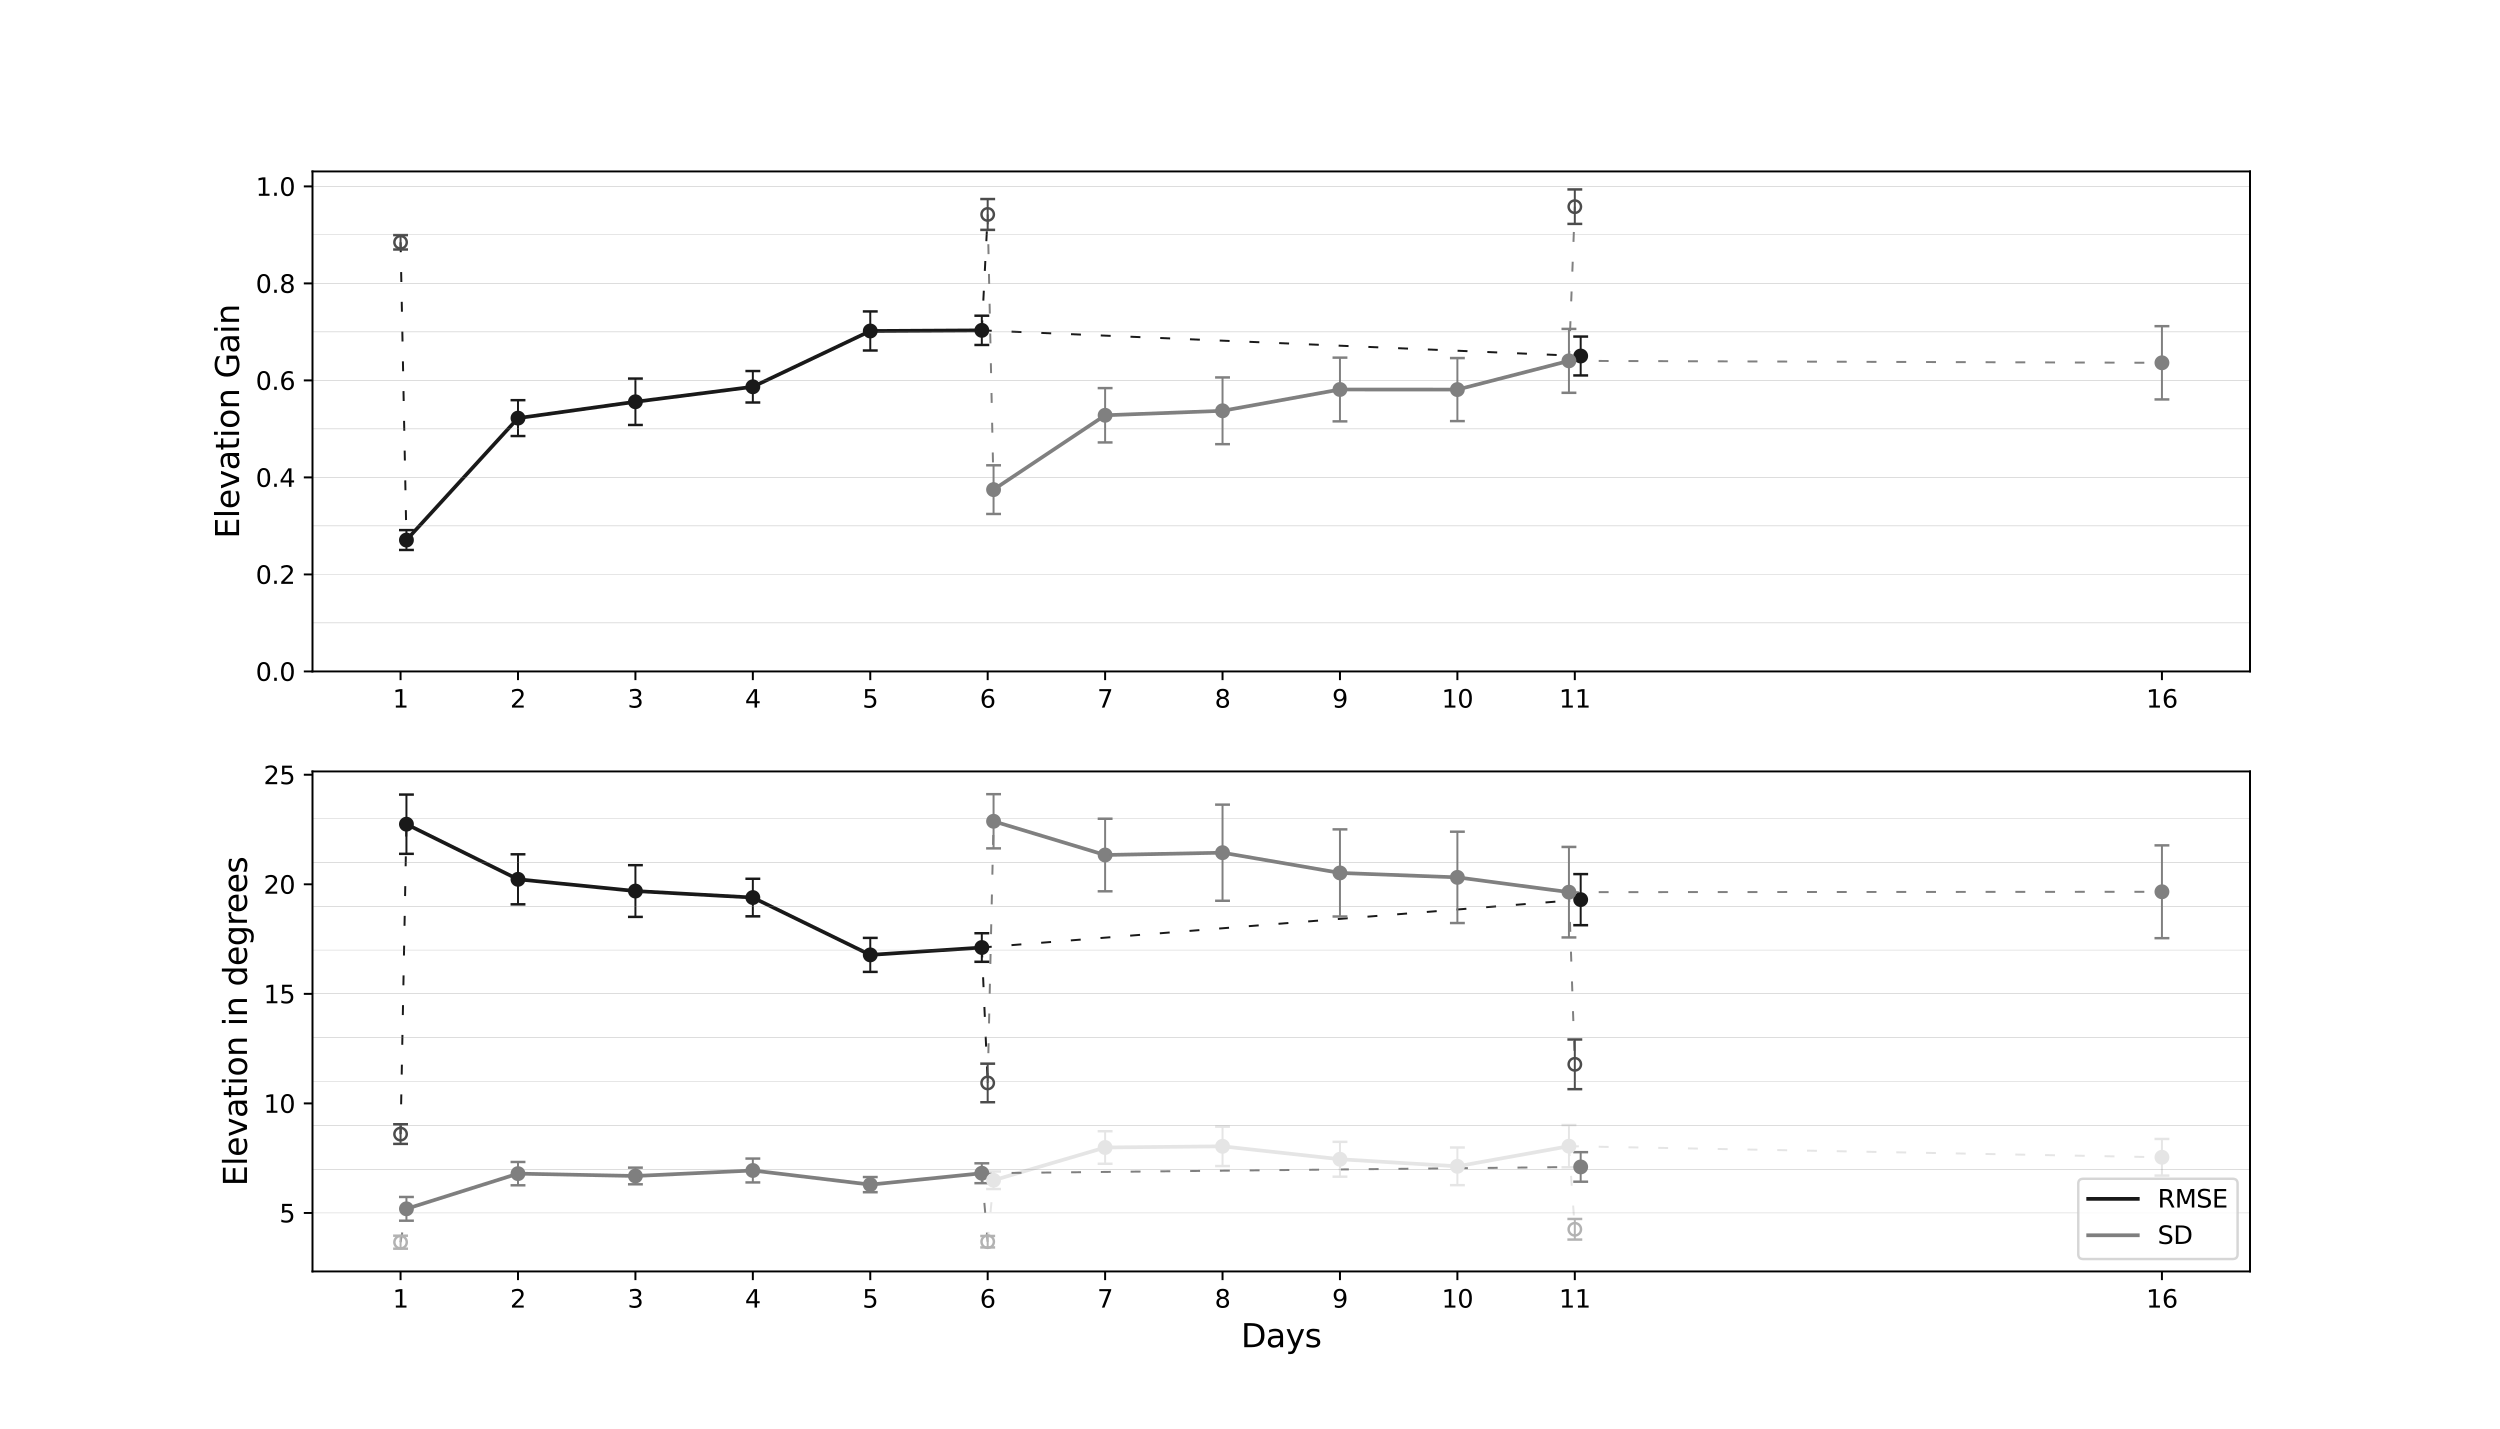 <?xml version="1.0" encoding="utf-8" standalone="no"?>
<!DOCTYPE svg PUBLIC "-//W3C//DTD SVG 1.1//EN"
  "http://www.w3.org/Graphics/SVG/1.1/DTD/svg11.dtd">
<svg xmlns:xlink="http://www.w3.org/1999/xlink" width="1008pt" height="576pt" viewBox="0 0 1008 576" xmlns="http://www.w3.org/2000/svg" version="1.1">
 <defs>
  <style type="text/css">*{stroke-linejoin: round; stroke-linecap: butt}</style>
 </defs>
 <g id="figure_1">
  <g id="patch_1">
   <path d="M 0 576 
L 1008 576 
L 1008 0 
L 0 0 
z
" style="fill: #ffffff"/>
  </g>
  <g id="axes_1">
   <g id="patch_2">
    <path d="M 126 270.72 
L 907.2 270.72 
L 907.2 69.12 
L 126 69.12 
z
" style="fill: #ffffff"/>
   </g>
   <g id="matplotlib.axis_1">
    <g id="xtick_1">
     <g id="line2d_1">
      <defs>
       <path id="m63827a598e" d="M 0 0 
L 0 3.5 
" style="stroke: #000000; stroke-width: 0.8"/>
      </defs>
      <g>
       <use xlink:href="#m63827a598e" x="161.509" y="270.72" style="stroke: #000000; stroke-width: 0.8"/>
      </g>
     </g>
     <g id="text_1">
      <!-- 1 -->
      <g transform="translate(158.328 285.318) scale(0.1 -0.1)">
       <defs>
        <path id="DejaVuSans-31" d="M 794 531 
L 1825 531 
L 1825 4091 
L 703 3866 
L 703 4441 
L 1819 4666 
L 2450 4666 
L 2450 531 
L 3481 531 
L 3481 0 
L 794 0 
L 794 531 
z
" transform="scale(0.016)"/>
       </defs>
       <use xlink:href="#DejaVuSans-31"/>
      </g>
     </g>
    </g>
    <g id="xtick_2">
     <g id="line2d_2">
      <g>
       <use xlink:href="#m63827a598e" x="208.855" y="270.72" style="stroke: #000000; stroke-width: 0.8"/>
      </g>
     </g>
     <g id="text_2">
      <!-- 2 -->
      <g transform="translate(205.673 285.318) scale(0.1 -0.1)">
       <defs>
        <path id="DejaVuSans-32" d="M 1228 531 
L 3431 531 
L 3431 0 
L 469 0 
L 469 531 
Q 828 903 1448 1529 
Q 2069 2156 2228 2338 
Q 2531 2678 2651 2914 
Q 2772 3150 2772 3378 
Q 2772 3750 2511 3984 
Q 2250 4219 1831 4219 
Q 1534 4219 1204 4116 
Q 875 4013 500 3803 
L 500 4441 
Q 881 4594 1212 4672 
Q 1544 4750 1819 4750 
Q 2544 4750 2975 4387 
Q 3406 4025 3406 3419 
Q 3406 3131 3298 2873 
Q 3191 2616 2906 2266 
Q 2828 2175 2409 1742 
Q 1991 1309 1228 531 
z
" transform="scale(0.016)"/>
       </defs>
       <use xlink:href="#DejaVuSans-32"/>
      </g>
     </g>
    </g>
    <g id="xtick_3">
     <g id="line2d_3">
      <g>
       <use xlink:href="#m63827a598e" x="256.2" y="270.72" style="stroke: #000000; stroke-width: 0.8"/>
      </g>
     </g>
     <g id="text_3">
      <!-- 3 -->
      <g transform="translate(253.019 285.318) scale(0.1 -0.1)">
       <defs>
        <path id="DejaVuSans-33" d="M 2597 2516 
Q 3050 2419 3304 2112 
Q 3559 1806 3559 1356 
Q 3559 666 3084 287 
Q 2609 -91 1734 -91 
Q 1441 -91 1130 -33 
Q 819 25 488 141 
L 488 750 
Q 750 597 1062 519 
Q 1375 441 1716 441 
Q 2309 441 2620 675 
Q 2931 909 2931 1356 
Q 2931 1769 2642 2001 
Q 2353 2234 1838 2234 
L 1294 2234 
L 1294 2753 
L 1863 2753 
Q 2328 2753 2575 2939 
Q 2822 3125 2822 3475 
Q 2822 3834 2567 4026 
Q 2313 4219 1838 4219 
Q 1578 4219 1281 4162 
Q 984 4106 628 3988 
L 628 4550 
Q 988 4650 1302 4700 
Q 1616 4750 1894 4750 
Q 2613 4750 3031 4423 
Q 3450 4097 3450 3541 
Q 3450 3153 3228 2886 
Q 3006 2619 2597 2516 
z
" transform="scale(0.016)"/>
       </defs>
       <use xlink:href="#DejaVuSans-33"/>
      </g>
     </g>
    </g>
    <g id="xtick_4">
     <g id="line2d_4">
      <g>
       <use xlink:href="#m63827a598e" x="303.545" y="270.72" style="stroke: #000000; stroke-width: 0.8"/>
      </g>
     </g>
     <g id="text_4">
      <!-- 4 -->
      <g transform="translate(300.364 285.318) scale(0.1 -0.1)">
       <defs>
        <path id="DejaVuSans-34" d="M 2419 4116 
L 825 1625 
L 2419 1625 
L 2419 4116 
z
M 2253 4666 
L 3047 4666 
L 3047 1625 
L 3713 1625 
L 3713 1100 
L 3047 1100 
L 3047 0 
L 2419 0 
L 2419 1100 
L 313 1100 
L 313 1709 
L 2253 4666 
z
" transform="scale(0.016)"/>
       </defs>
       <use xlink:href="#DejaVuSans-34"/>
      </g>
     </g>
    </g>
    <g id="xtick_5">
     <g id="line2d_5">
      <g>
       <use xlink:href="#m63827a598e" x="350.891" y="270.72" style="stroke: #000000; stroke-width: 0.8"/>
      </g>
     </g>
     <g id="text_5">
      <!-- 5 -->
      <g transform="translate(347.71 285.318) scale(0.1 -0.1)">
       <defs>
        <path id="DejaVuSans-35" d="M 691 4666 
L 3169 4666 
L 3169 4134 
L 1269 4134 
L 1269 2991 
Q 1406 3038 1543 3061 
Q 1681 3084 1819 3084 
Q 2600 3084 3056 2656 
Q 3513 2228 3513 1497 
Q 3513 744 3044 326 
Q 2575 -91 1722 -91 
Q 1428 -91 1123 -41 
Q 819 9 494 109 
L 494 744 
Q 775 591 1075 516 
Q 1375 441 1709 441 
Q 2250 441 2565 725 
Q 2881 1009 2881 1497 
Q 2881 1984 2565 2268 
Q 2250 2553 1709 2553 
Q 1456 2553 1204 2497 
Q 953 2441 691 2322 
L 691 4666 
z
" transform="scale(0.016)"/>
       </defs>
       <use xlink:href="#DejaVuSans-35"/>
      </g>
     </g>
    </g>
    <g id="xtick_6">
     <g id="line2d_6">
      <g>
       <use xlink:href="#m63827a598e" x="398.236" y="270.72" style="stroke: #000000; stroke-width: 0.8"/>
      </g>
     </g>
     <g id="text_6">
      <!-- 6 -->
      <g transform="translate(395.055 285.318) scale(0.1 -0.1)">
       <defs>
        <path id="DejaVuSans-36" d="M 2113 2584 
Q 1688 2584 1439 2293 
Q 1191 2003 1191 1497 
Q 1191 994 1439 701 
Q 1688 409 2113 409 
Q 2538 409 2786 701 
Q 3034 994 3034 1497 
Q 3034 2003 2786 2293 
Q 2538 2584 2113 2584 
z
M 3366 4563 
L 3366 3988 
Q 3128 4100 2886 4159 
Q 2644 4219 2406 4219 
Q 1781 4219 1451 3797 
Q 1122 3375 1075 2522 
Q 1259 2794 1537 2939 
Q 1816 3084 2150 3084 
Q 2853 3084 3261 2657 
Q 3669 2231 3669 1497 
Q 3669 778 3244 343 
Q 2819 -91 2113 -91 
Q 1303 -91 875 529 
Q 447 1150 447 2328 
Q 447 3434 972 4092 
Q 1497 4750 2381 4750 
Q 2619 4750 2861 4703 
Q 3103 4656 3366 4563 
z
" transform="scale(0.016)"/>
       </defs>
       <use xlink:href="#DejaVuSans-36"/>
      </g>
     </g>
    </g>
    <g id="xtick_7">
     <g id="line2d_7">
      <g>
       <use xlink:href="#m63827a598e" x="445.582" y="270.72" style="stroke: #000000; stroke-width: 0.8"/>
      </g>
     </g>
     <g id="text_7">
      <!-- 7 -->
      <g transform="translate(442.401 285.318) scale(0.1 -0.1)">
       <defs>
        <path id="DejaVuSans-37" d="M 525 4666 
L 3525 4666 
L 3525 4397 
L 1831 0 
L 1172 0 
L 2766 4134 
L 525 4134 
L 525 4666 
z
" transform="scale(0.016)"/>
       </defs>
       <use xlink:href="#DejaVuSans-37"/>
      </g>
     </g>
    </g>
    <g id="xtick_8">
     <g id="line2d_8">
      <g>
       <use xlink:href="#m63827a598e" x="492.927" y="270.72" style="stroke: #000000; stroke-width: 0.8"/>
      </g>
     </g>
     <g id="text_8">
      <!-- 8 -->
      <g transform="translate(489.746 285.318) scale(0.1 -0.1)">
       <defs>
        <path id="DejaVuSans-38" d="M 2034 2216 
Q 1584 2216 1326 1975 
Q 1069 1734 1069 1313 
Q 1069 891 1326 650 
Q 1584 409 2034 409 
Q 2484 409 2743 651 
Q 3003 894 3003 1313 
Q 3003 1734 2745 1975 
Q 2488 2216 2034 2216 
z
M 1403 2484 
Q 997 2584 770 2862 
Q 544 3141 544 3541 
Q 544 4100 942 4425 
Q 1341 4750 2034 4750 
Q 2731 4750 3128 4425 
Q 3525 4100 3525 3541 
Q 3525 3141 3298 2862 
Q 3072 2584 2669 2484 
Q 3125 2378 3379 2068 
Q 3634 1759 3634 1313 
Q 3634 634 3220 271 
Q 2806 -91 2034 -91 
Q 1263 -91 848 271 
Q 434 634 434 1313 
Q 434 1759 690 2068 
Q 947 2378 1403 2484 
z
M 1172 3481 
Q 1172 3119 1398 2916 
Q 1625 2713 2034 2713 
Q 2441 2713 2670 2916 
Q 2900 3119 2900 3481 
Q 2900 3844 2670 4047 
Q 2441 4250 2034 4250 
Q 1625 4250 1398 4047 
Q 1172 3844 1172 3481 
z
" transform="scale(0.016)"/>
       </defs>
       <use xlink:href="#DejaVuSans-38"/>
      </g>
     </g>
    </g>
    <g id="xtick_9">
     <g id="line2d_9">
      <g>
       <use xlink:href="#m63827a598e" x="540.273" y="270.72" style="stroke: #000000; stroke-width: 0.8"/>
      </g>
     </g>
     <g id="text_9">
      <!-- 9 -->
      <g transform="translate(537.091 285.318) scale(0.1 -0.1)">
       <defs>
        <path id="DejaVuSans-39" d="M 703 97 
L 703 672 
Q 941 559 1184 500 
Q 1428 441 1663 441 
Q 2288 441 2617 861 
Q 2947 1281 2994 2138 
Q 2813 1869 2534 1725 
Q 2256 1581 1919 1581 
Q 1219 1581 811 2004 
Q 403 2428 403 3163 
Q 403 3881 828 4315 
Q 1253 4750 1959 4750 
Q 2769 4750 3195 4129 
Q 3622 3509 3622 2328 
Q 3622 1225 3098 567 
Q 2575 -91 1691 -91 
Q 1453 -91 1209 -44 
Q 966 3 703 97 
z
M 1959 2075 
Q 2384 2075 2632 2365 
Q 2881 2656 2881 3163 
Q 2881 3666 2632 3958 
Q 2384 4250 1959 4250 
Q 1534 4250 1286 3958 
Q 1038 3666 1038 3163 
Q 1038 2656 1286 2365 
Q 1534 2075 1959 2075 
z
" transform="scale(0.016)"/>
       </defs>
       <use xlink:href="#DejaVuSans-39"/>
      </g>
     </g>
    </g>
    <g id="xtick_10">
     <g id="line2d_10">
      <g>
       <use xlink:href="#m63827a598e" x="587.618" y="270.72" style="stroke: #000000; stroke-width: 0.8"/>
      </g>
     </g>
     <g id="text_10">
      <!-- 10 -->
      <g transform="translate(581.256 285.318) scale(0.1 -0.1)">
       <defs>
        <path id="DejaVuSans-30" d="M 2034 4250 
Q 1547 4250 1301 3770 
Q 1056 3291 1056 2328 
Q 1056 1369 1301 889 
Q 1547 409 2034 409 
Q 2525 409 2770 889 
Q 3016 1369 3016 2328 
Q 3016 3291 2770 3770 
Q 2525 4250 2034 4250 
z
M 2034 4750 
Q 2819 4750 3233 4129 
Q 3647 3509 3647 2328 
Q 3647 1150 3233 529 
Q 2819 -91 2034 -91 
Q 1250 -91 836 529 
Q 422 1150 422 2328 
Q 422 3509 836 4129 
Q 1250 4750 2034 4750 
z
" transform="scale(0.016)"/>
       </defs>
       <use xlink:href="#DejaVuSans-31"/>
       <use xlink:href="#DejaVuSans-30" x="63.623"/>
      </g>
     </g>
    </g>
    <g id="xtick_11">
     <g id="line2d_11">
      <g>
       <use xlink:href="#m63827a598e" x="634.964" y="270.72" style="stroke: #000000; stroke-width: 0.8"/>
      </g>
     </g>
     <g id="text_11">
      <!-- 11 -->
      <g transform="translate(628.601 285.318) scale(0.1 -0.1)">
       <use xlink:href="#DejaVuSans-31"/>
       <use xlink:href="#DejaVuSans-31" x="63.623"/>
      </g>
     </g>
    </g>
    <g id="xtick_12">
     <g id="line2d_12">
      <g>
       <use xlink:href="#m63827a598e" x="871.691" y="270.72" style="stroke: #000000; stroke-width: 0.8"/>
      </g>
     </g>
     <g id="text_12">
      <!-- 16 -->
      <g transform="translate(865.328 285.318) scale(0.1 -0.1)">
       <use xlink:href="#DejaVuSans-31"/>
       <use xlink:href="#DejaVuSans-36" x="63.623"/>
      </g>
     </g>
    </g>
   </g>
   <g id="matplotlib.axis_2">
    <g id="ytick_1">
     <g id="line2d_13">
      <defs>
       <path id="me52436713d" d="M 0 0 
L -3.5 0 
" style="stroke: #000000; stroke-width: 0.8"/>
      </defs>
      <g>
       <use xlink:href="#me52436713d" x="126" y="270.72" style="stroke: #000000; stroke-width: 0.8"/>
      </g>
     </g>
     <g id="text_13">
      <!-- 0.0 -->
      <g transform="translate(103.097 274.519) scale(0.1 -0.1)">
       <defs>
        <path id="DejaVuSans-2e" d="M 684 794 
L 1344 794 
L 1344 0 
L 684 0 
L 684 794 
z
" transform="scale(0.016)"/>
       </defs>
       <use xlink:href="#DejaVuSans-30"/>
       <use xlink:href="#DejaVuSans-2e" x="63.623"/>
       <use xlink:href="#DejaVuSans-30" x="95.41"/>
      </g>
     </g>
    </g>
    <g id="ytick_2">
     <g id="line2d_14">
      <g>
       <use xlink:href="#me52436713d" x="126" y="231.608" style="stroke: #000000; stroke-width: 0.8"/>
      </g>
     </g>
     <g id="text_14">
      <!-- 0.2 -->
      <g transform="translate(103.097 235.407) scale(0.1 -0.1)">
       <use xlink:href="#DejaVuSans-30"/>
       <use xlink:href="#DejaVuSans-2e" x="63.623"/>
       <use xlink:href="#DejaVuSans-32" x="95.41"/>
      </g>
     </g>
    </g>
    <g id="ytick_3">
     <g id="line2d_15">
      <g>
       <use xlink:href="#me52436713d" x="126" y="192.495" style="stroke: #000000; stroke-width: 0.8"/>
      </g>
     </g>
     <g id="text_15">
      <!-- 0.4 -->
      <g transform="translate(103.097 196.295) scale(0.1 -0.1)">
       <use xlink:href="#DejaVuSans-30"/>
       <use xlink:href="#DejaVuSans-2e" x="63.623"/>
       <use xlink:href="#DejaVuSans-34" x="95.41"/>
      </g>
     </g>
    </g>
    <g id="ytick_4">
     <g id="line2d_16">
      <g>
       <use xlink:href="#me52436713d" x="126" y="153.383" style="stroke: #000000; stroke-width: 0.8"/>
      </g>
     </g>
     <g id="text_16">
      <!-- 0.6 -->
      <g transform="translate(103.097 157.182) scale(0.1 -0.1)">
       <use xlink:href="#DejaVuSans-30"/>
       <use xlink:href="#DejaVuSans-2e" x="63.623"/>
       <use xlink:href="#DejaVuSans-36" x="95.41"/>
      </g>
     </g>
    </g>
    <g id="ytick_5">
     <g id="line2d_17">
      <g>
       <use xlink:href="#me52436713d" x="126" y="114.271" style="stroke: #000000; stroke-width: 0.8"/>
      </g>
     </g>
     <g id="text_17">
      <!-- 0.8 -->
      <g transform="translate(103.097 118.07) scale(0.1 -0.1)">
       <use xlink:href="#DejaVuSans-30"/>
       <use xlink:href="#DejaVuSans-2e" x="63.623"/>
       <use xlink:href="#DejaVuSans-38" x="95.41"/>
      </g>
     </g>
    </g>
    <g id="ytick_6">
     <g id="line2d_18">
      <g>
       <use xlink:href="#me52436713d" x="126" y="75.158" style="stroke: #000000; stroke-width: 0.8"/>
      </g>
     </g>
     <g id="text_18">
      <!-- 1.0 -->
      <g transform="translate(103.097 78.958) scale(0.1 -0.1)">
       <use xlink:href="#DejaVuSans-31"/>
       <use xlink:href="#DejaVuSans-2e" x="63.623"/>
       <use xlink:href="#DejaVuSans-30" x="95.41"/>
      </g>
     </g>
    </g>
    <g id="text_19">
     <!-- Elevation Gain -->
     <g transform="translate(96.393 217.124) rotate(-90) scale(0.13 -0.13)">
      <defs>
       <path id="DejaVuSans-45" d="M 628 4666 
L 3578 4666 
L 3578 4134 
L 1259 4134 
L 1259 2753 
L 3481 2753 
L 3481 2222 
L 1259 2222 
L 1259 531 
L 3634 531 
L 3634 0 
L 628 0 
L 628 4666 
z
" transform="scale(0.016)"/>
       <path id="DejaVuSans-6c" d="M 603 4863 
L 1178 4863 
L 1178 0 
L 603 0 
L 603 4863 
z
" transform="scale(0.016)"/>
       <path id="DejaVuSans-65" d="M 3597 1894 
L 3597 1613 
L 953 1613 
Q 991 1019 1311 708 
Q 1631 397 2203 397 
Q 2534 397 2845 478 
Q 3156 559 3463 722 
L 3463 178 
Q 3153 47 2828 -22 
Q 2503 -91 2169 -91 
Q 1331 -91 842 396 
Q 353 884 353 1716 
Q 353 2575 817 3079 
Q 1281 3584 2069 3584 
Q 2775 3584 3186 3129 
Q 3597 2675 3597 1894 
z
M 3022 2063 
Q 3016 2534 2758 2815 
Q 2500 3097 2075 3097 
Q 1594 3097 1305 2825 
Q 1016 2553 972 2059 
L 3022 2063 
z
" transform="scale(0.016)"/>
       <path id="DejaVuSans-76" d="M 191 3500 
L 800 3500 
L 1894 563 
L 2988 3500 
L 3597 3500 
L 2284 0 
L 1503 0 
L 191 3500 
z
" transform="scale(0.016)"/>
       <path id="DejaVuSans-61" d="M 2194 1759 
Q 1497 1759 1228 1600 
Q 959 1441 959 1056 
Q 959 750 1161 570 
Q 1363 391 1709 391 
Q 2188 391 2477 730 
Q 2766 1069 2766 1631 
L 2766 1759 
L 2194 1759 
z
M 3341 1997 
L 3341 0 
L 2766 0 
L 2766 531 
Q 2569 213 2275 61 
Q 1981 -91 1556 -91 
Q 1019 -91 701 211 
Q 384 513 384 1019 
Q 384 1609 779 1909 
Q 1175 2209 1959 2209 
L 2766 2209 
L 2766 2266 
Q 2766 2663 2505 2880 
Q 2244 3097 1772 3097 
Q 1472 3097 1187 3025 
Q 903 2953 641 2809 
L 641 3341 
Q 956 3463 1253 3523 
Q 1550 3584 1831 3584 
Q 2591 3584 2966 3190 
Q 3341 2797 3341 1997 
z
" transform="scale(0.016)"/>
       <path id="DejaVuSans-74" d="M 1172 4494 
L 1172 3500 
L 2356 3500 
L 2356 3053 
L 1172 3053 
L 1172 1153 
Q 1172 725 1289 603 
Q 1406 481 1766 481 
L 2356 481 
L 2356 0 
L 1766 0 
Q 1100 0 847 248 
Q 594 497 594 1153 
L 594 3053 
L 172 3053 
L 172 3500 
L 594 3500 
L 594 4494 
L 1172 4494 
z
" transform="scale(0.016)"/>
       <path id="DejaVuSans-69" d="M 603 3500 
L 1178 3500 
L 1178 0 
L 603 0 
L 603 3500 
z
M 603 4863 
L 1178 4863 
L 1178 4134 
L 603 4134 
L 603 4863 
z
" transform="scale(0.016)"/>
       <path id="DejaVuSans-6f" d="M 1959 3097 
Q 1497 3097 1228 2736 
Q 959 2375 959 1747 
Q 959 1119 1226 758 
Q 1494 397 1959 397 
Q 2419 397 2687 759 
Q 2956 1122 2956 1747 
Q 2956 2369 2687 2733 
Q 2419 3097 1959 3097 
z
M 1959 3584 
Q 2709 3584 3137 3096 
Q 3566 2609 3566 1747 
Q 3566 888 3137 398 
Q 2709 -91 1959 -91 
Q 1206 -91 779 398 
Q 353 888 353 1747 
Q 353 2609 779 3096 
Q 1206 3584 1959 3584 
z
" transform="scale(0.016)"/>
       <path id="DejaVuSans-6e" d="M 3513 2113 
L 3513 0 
L 2938 0 
L 2938 2094 
Q 2938 2591 2744 2837 
Q 2550 3084 2163 3084 
Q 1697 3084 1428 2787 
Q 1159 2491 1159 1978 
L 1159 0 
L 581 0 
L 581 3500 
L 1159 3500 
L 1159 2956 
Q 1366 3272 1645 3428 
Q 1925 3584 2291 3584 
Q 2894 3584 3203 3211 
Q 3513 2838 3513 2113 
z
" transform="scale(0.016)"/>
       <path id="DejaVuSans-20" transform="scale(0.016)"/>
       <path id="DejaVuSans-47" d="M 3809 666 
L 3809 1919 
L 2778 1919 
L 2778 2438 
L 4434 2438 
L 4434 434 
Q 4069 175 3628 42 
Q 3188 -91 2688 -91 
Q 1594 -91 976 548 
Q 359 1188 359 2328 
Q 359 3472 976 4111 
Q 1594 4750 2688 4750 
Q 3144 4750 3555 4637 
Q 3966 4525 4313 4306 
L 4313 3634 
Q 3963 3931 3569 4081 
Q 3175 4231 2741 4231 
Q 1884 4231 1454 3753 
Q 1025 3275 1025 2328 
Q 1025 1384 1454 906 
Q 1884 428 2741 428 
Q 3075 428 3337 486 
Q 3600 544 3809 666 
z
" transform="scale(0.016)"/>
      </defs>
      <use xlink:href="#DejaVuSans-45"/>
      <use xlink:href="#DejaVuSans-6c" x="63.184"/>
      <use xlink:href="#DejaVuSans-65" x="90.967"/>
      <use xlink:href="#DejaVuSans-76" x="152.49"/>
      <use xlink:href="#DejaVuSans-61" x="211.67"/>
      <use xlink:href="#DejaVuSans-74" x="272.949"/>
      <use xlink:href="#DejaVuSans-69" x="312.158"/>
      <use xlink:href="#DejaVuSans-6f" x="339.941"/>
      <use xlink:href="#DejaVuSans-6e" x="401.123"/>
      <use xlink:href="#DejaVuSans-20" x="464.502"/>
      <use xlink:href="#DejaVuSans-47" x="496.289"/>
      <use xlink:href="#DejaVuSans-61" x="573.779"/>
      <use xlink:href="#DejaVuSans-69" x="635.059"/>
      <use xlink:href="#DejaVuSans-6e" x="662.842"/>
     </g>
    </g>
   </g>
   <g id="line2d_19">
    <path d="M 161.509 97.7 
L 163.876 217.751 
" clip-path="url(#p1f77407d43)" style="fill: none; stroke-dasharray: 4,8; stroke-dashoffset: 0; stroke: #191919; stroke-width: 0.8"/>
   </g>
   <g id="line2d_20">
    <path d="M 163.876 217.751 
L 208.855 168.587 
L 256.2 161.995 
L 303.545 155.953 
L 350.891 133.454 
L 395.869 133.199 
" clip-path="url(#p1f77407d43)" style="fill: none; stroke: #191919; stroke-width: 1.5; stroke-linecap: square"/>
   </g>
   <g id="line2d_21">
    <path d="M 395.869 133.199 
L 398.236 86.464 
" clip-path="url(#p1f77407d43)" style="fill: none; stroke-dasharray: 4,8; stroke-dashoffset: 0; stroke: #191919; stroke-width: 0.8"/>
   </g>
   <g id="line2d_22">
    <path d="M 398.236 86.464 
L 400.604 197.419 
" clip-path="url(#p1f77407d43)" style="fill: none; stroke-dasharray: 4,8; stroke-dashoffset: 0; stroke: #808080; stroke-width: 0.8"/>
   </g>
   <g id="line2d_23">
    <path d="M 400.604 197.419 
L 445.582 167.443 
L 492.927 165.632 
L 540.273 157.042 
L 587.618 157.078 
L 632.596 145.496 
" clip-path="url(#p1f77407d43)" style="fill: none; stroke: #808080; stroke-width: 1.5; stroke-linecap: square"/>
   </g>
   <g id="line2d_24">
    <path d="M 632.596 145.496 
L 634.964 83.334 
" clip-path="url(#p1f77407d43)" style="fill: none; stroke-dasharray: 4,8; stroke-dashoffset: 0; stroke: #808080; stroke-width: 0.8"/>
   </g>
   <g id="line2d_25">
    <path d="M 395.869 133.199 
L 637.331 143.544 
" clip-path="url(#p1f77407d43)" style="fill: none; stroke-dasharray: 4,8; stroke-dashoffset: 0; stroke: #191919; stroke-width: 0.8"/>
   </g>
   <g id="line2d_26">
    <path d="M 632.596 145.496 
L 871.691 146.279 
" clip-path="url(#p1f77407d43)" style="fill: none; stroke-dasharray: 4,8; stroke-dashoffset: 0; stroke: #808080; stroke-width: 0.8"/>
   </g>
   <g id="LineCollection_1">
    <path d="M 161.509 100.608 
L 161.509 94.793 
" clip-path="url(#p1f77407d43)" style="fill: none; stroke: #4c4c4c; stroke-width: 0.8"/>
    <path d="M 398.236 92.683 
L 398.236 80.246 
" clip-path="url(#p1f77407d43)" style="fill: none; stroke: #4c4c4c; stroke-width: 0.8"/>
    <path d="M 634.964 90.28 
L 634.964 76.388 
" clip-path="url(#p1f77407d43)" style="fill: none; stroke: #4c4c4c; stroke-width: 0.8"/>
   </g>
   <g id="line2d_27">
    <defs>
     <path id="mb35815aca0" d="M 3 0 
L -3 -0 
" style="stroke: #4c4c4c"/>
    </defs>
    <g clip-path="url(#p1f77407d43)">
     <use xlink:href="#mb35815aca0" x="161.509" y="100.608" style="fill: #4c4c4c; stroke: #4c4c4c"/>
     <use xlink:href="#mb35815aca0" x="398.236" y="92.683" style="fill: #4c4c4c; stroke: #4c4c4c"/>
     <use xlink:href="#mb35815aca0" x="634.964" y="90.28" style="fill: #4c4c4c; stroke: #4c4c4c"/>
    </g>
   </g>
   <g id="line2d_28">
    <g clip-path="url(#p1f77407d43)">
     <use xlink:href="#mb35815aca0" x="161.509" y="94.793" style="fill: #4c4c4c; stroke: #4c4c4c"/>
     <use xlink:href="#mb35815aca0" x="398.236" y="80.246" style="fill: #4c4c4c; stroke: #4c4c4c"/>
     <use xlink:href="#mb35815aca0" x="634.964" y="76.388" style="fill: #4c4c4c; stroke: #4c4c4c"/>
    </g>
   </g>
   <g id="LineCollection_2">
    <path d="M 163.876 221.754 
L 163.876 213.747 
" clip-path="url(#p1f77407d43)" style="fill: none; stroke: #191919; stroke-width: 0.8"/>
    <path d="M 208.855 175.818 
L 208.855 161.355 
" clip-path="url(#p1f77407d43)" style="fill: none; stroke: #191919; stroke-width: 0.8"/>
    <path d="M 256.2 171.348 
L 256.2 152.642 
" clip-path="url(#p1f77407d43)" style="fill: none; stroke: #191919; stroke-width: 0.8"/>
    <path d="M 303.545 162.294 
L 303.545 149.611 
" clip-path="url(#p1f77407d43)" style="fill: none; stroke: #191919; stroke-width: 0.8"/>
    <path d="M 350.891 141.333 
L 350.891 125.574 
" clip-path="url(#p1f77407d43)" style="fill: none; stroke: #191919; stroke-width: 0.8"/>
    <path d="M 395.869 139.097 
L 395.869 127.301 
" clip-path="url(#p1f77407d43)" style="fill: none; stroke: #191919; stroke-width: 0.8"/>
    <path d="M 637.331 151.375 
L 637.331 135.712 
" clip-path="url(#p1f77407d43)" style="fill: none; stroke: #191919; stroke-width: 0.8"/>
   </g>
   <g id="line2d_29">
    <defs>
     <path id="mb6ac56f7de" d="M 3 0 
L -3 -0 
" style="stroke: #191919"/>
    </defs>
    <g clip-path="url(#p1f77407d43)">
     <use xlink:href="#mb6ac56f7de" x="163.876" y="221.754" style="fill: #191919; stroke: #191919"/>
     <use xlink:href="#mb6ac56f7de" x="208.855" y="175.818" style="fill: #191919; stroke: #191919"/>
     <use xlink:href="#mb6ac56f7de" x="256.2" y="171.348" style="fill: #191919; stroke: #191919"/>
     <use xlink:href="#mb6ac56f7de" x="303.545" y="162.294" style="fill: #191919; stroke: #191919"/>
     <use xlink:href="#mb6ac56f7de" x="350.891" y="141.333" style="fill: #191919; stroke: #191919"/>
     <use xlink:href="#mb6ac56f7de" x="395.869" y="139.097" style="fill: #191919; stroke: #191919"/>
     <use xlink:href="#mb6ac56f7de" x="637.331" y="151.375" style="fill: #191919; stroke: #191919"/>
    </g>
   </g>
   <g id="line2d_30">
    <g clip-path="url(#p1f77407d43)">
     <use xlink:href="#mb6ac56f7de" x="163.876" y="213.747" style="fill: #191919; stroke: #191919"/>
     <use xlink:href="#mb6ac56f7de" x="208.855" y="161.355" style="fill: #191919; stroke: #191919"/>
     <use xlink:href="#mb6ac56f7de" x="256.2" y="152.642" style="fill: #191919; stroke: #191919"/>
     <use xlink:href="#mb6ac56f7de" x="303.545" y="149.611" style="fill: #191919; stroke: #191919"/>
     <use xlink:href="#mb6ac56f7de" x="350.891" y="125.574" style="fill: #191919; stroke: #191919"/>
     <use xlink:href="#mb6ac56f7de" x="395.869" y="127.301" style="fill: #191919; stroke: #191919"/>
     <use xlink:href="#mb6ac56f7de" x="637.331" y="135.712" style="fill: #191919; stroke: #191919"/>
    </g>
   </g>
   <g id="LineCollection_3">
    <path d="M 400.604 207.237 
L 400.604 187.6 
" clip-path="url(#p1f77407d43)" style="fill: none; stroke: #808080; stroke-width: 0.8"/>
    <path d="M 445.582 178.401 
L 445.582 156.485 
" clip-path="url(#p1f77407d43)" style="fill: none; stroke: #808080; stroke-width: 0.8"/>
    <path d="M 492.927 179.081 
L 492.927 152.183 
" clip-path="url(#p1f77407d43)" style="fill: none; stroke: #808080; stroke-width: 0.8"/>
    <path d="M 540.273 169.898 
L 540.273 144.187 
" clip-path="url(#p1f77407d43)" style="fill: none; stroke: #808080; stroke-width: 0.8"/>
    <path d="M 587.618 169.784 
L 587.618 144.371 
" clip-path="url(#p1f77407d43)" style="fill: none; stroke: #808080; stroke-width: 0.8"/>
    <path d="M 632.596 158.377 
L 632.596 132.614 
" clip-path="url(#p1f77407d43)" style="fill: none; stroke: #808080; stroke-width: 0.8"/>
    <path d="M 871.691 161.057 
L 871.691 131.502 
" clip-path="url(#p1f77407d43)" style="fill: none; stroke: #808080; stroke-width: 0.8"/>
   </g>
   <g id="line2d_31">
    <defs>
     <path id="m6e53abcd57" d="M 3 0 
L -3 -0 
" style="stroke: #808080"/>
    </defs>
    <g clip-path="url(#p1f77407d43)">
     <use xlink:href="#m6e53abcd57" x="400.604" y="207.237" style="fill: #808080; stroke: #808080"/>
     <use xlink:href="#m6e53abcd57" x="445.582" y="178.401" style="fill: #808080; stroke: #808080"/>
     <use xlink:href="#m6e53abcd57" x="492.927" y="179.081" style="fill: #808080; stroke: #808080"/>
     <use xlink:href="#m6e53abcd57" x="540.273" y="169.898" style="fill: #808080; stroke: #808080"/>
     <use xlink:href="#m6e53abcd57" x="587.618" y="169.784" style="fill: #808080; stroke: #808080"/>
     <use xlink:href="#m6e53abcd57" x="632.596" y="158.377" style="fill: #808080; stroke: #808080"/>
     <use xlink:href="#m6e53abcd57" x="871.691" y="161.057" style="fill: #808080; stroke: #808080"/>
    </g>
   </g>
   <g id="line2d_32">
    <g clip-path="url(#p1f77407d43)">
     <use xlink:href="#m6e53abcd57" x="400.604" y="187.6" style="fill: #808080; stroke: #808080"/>
     <use xlink:href="#m6e53abcd57" x="445.582" y="156.485" style="fill: #808080; stroke: #808080"/>
     <use xlink:href="#m6e53abcd57" x="492.927" y="152.183" style="fill: #808080; stroke: #808080"/>
     <use xlink:href="#m6e53abcd57" x="540.273" y="144.187" style="fill: #808080; stroke: #808080"/>
     <use xlink:href="#m6e53abcd57" x="587.618" y="144.371" style="fill: #808080; stroke: #808080"/>
     <use xlink:href="#m6e53abcd57" x="632.596" y="132.614" style="fill: #808080; stroke: #808080"/>
     <use xlink:href="#m6e53abcd57" x="871.691" y="131.502" style="fill: #808080; stroke: #808080"/>
    </g>
   </g>
   <g id="line2d_33">
    <path d="M 126 251.164 
L 1009 251.164 
" clip-path="url(#p1f77407d43)" style="fill: none; stroke: #808080; stroke-width: 0.1; stroke-linecap: square"/>
   </g>
   <g id="line2d_34">
    <path d="M 126 231.608 
L 1009 231.608 
" clip-path="url(#p1f77407d43)" style="fill: none; stroke: #808080; stroke-width: 0.1; stroke-linecap: square"/>
   </g>
   <g id="line2d_35">
    <path d="M 126 212.051 
L 1009 212.051 
" clip-path="url(#p1f77407d43)" style="fill: none; stroke: #808080; stroke-width: 0.1; stroke-linecap: square"/>
   </g>
   <g id="line2d_36">
    <path d="M 126 192.495 
L 1009 192.495 
" clip-path="url(#p1f77407d43)" style="fill: none; stroke: #808080; stroke-width: 0.1; stroke-linecap: square"/>
   </g>
   <g id="line2d_37">
    <path d="M 126 172.939 
L 1009 172.939 
" clip-path="url(#p1f77407d43)" style="fill: none; stroke: #808080; stroke-width: 0.1; stroke-linecap: square"/>
   </g>
   <g id="line2d_38">
    <path d="M 126 153.383 
L 1009 153.383 
" clip-path="url(#p1f77407d43)" style="fill: none; stroke: #808080; stroke-width: 0.1; stroke-linecap: square"/>
   </g>
   <g id="line2d_39">
    <path d="M 126 133.827 
L 1009 133.827 
" clip-path="url(#p1f77407d43)" style="fill: none; stroke: #808080; stroke-width: 0.1; stroke-linecap: square"/>
   </g>
   <g id="line2d_40">
    <path d="M 126 114.271 
L 1009 114.271 
" clip-path="url(#p1f77407d43)" style="fill: none; stroke: #808080; stroke-width: 0.1; stroke-linecap: square"/>
   </g>
   <g id="line2d_41">
    <path d="M 126 94.714 
L 1009 94.714 
" clip-path="url(#p1f77407d43)" style="fill: none; stroke: #808080; stroke-width: 0.1; stroke-linecap: square"/>
   </g>
   <g id="line2d_42">
    <path d="M 126 75.158 
L 1009 75.158 
" clip-path="url(#p1f77407d43)" style="fill: none; stroke: #808080; stroke-width: 0.1; stroke-linecap: square"/>
   </g>
   <g id="line2d_43">
    <defs>
     <path id="m7d97599742" d="M 0 2.5 
C 0.663 2.5 1.299 2.237 1.768 1.768 
C 2.237 1.299 2.5 0.663 2.5 0 
C 2.5 -0.663 2.237 -1.299 1.768 -1.768 
C 1.299 -2.237 0.663 -2.5 0 -2.5 
C -0.663 -2.5 -1.299 -2.237 -1.768 -1.768 
C -2.237 -1.299 -2.5 -0.663 -2.5 0 
C -2.5 0.663 -2.237 1.299 -1.768 1.768 
C -1.299 2.237 -0.663 2.5 0 2.5 
z
" style="stroke: #4c4c4c"/>
    </defs>
    <g clip-path="url(#p1f77407d43)">
     <use xlink:href="#m7d97599742" x="161.509" y="97.7" style="fill-opacity: 0; stroke: #4c4c4c"/>
     <use xlink:href="#m7d97599742" x="398.236" y="86.464" style="fill-opacity: 0; stroke: #4c4c4c"/>
     <use xlink:href="#m7d97599742" x="634.964" y="83.334" style="fill-opacity: 0; stroke: #4c4c4c"/>
    </g>
   </g>
   <g id="line2d_44">
    <defs>
     <path id="m2367b03d19" d="M 0 2.5 
C 0.663 2.5 1.299 2.237 1.768 1.768 
C 2.237 1.299 2.5 0.663 2.5 0 
C 2.5 -0.663 2.237 -1.299 1.768 -1.768 
C 1.299 -2.237 0.663 -2.5 0 -2.5 
C -0.663 -2.5 -1.299 -2.237 -1.768 -1.768 
C -2.237 -1.299 -2.5 -0.663 -2.5 0 
C -2.5 0.663 -2.237 1.299 -1.768 1.768 
C -1.299 2.237 -0.663 2.5 0 2.5 
z
" style="stroke: #191919"/>
    </defs>
    <g clip-path="url(#p1f77407d43)">
     <use xlink:href="#m2367b03d19" x="163.876" y="217.751" style="fill: #191919; stroke: #191919"/>
     <use xlink:href="#m2367b03d19" x="208.855" y="168.587" style="fill: #191919; stroke: #191919"/>
     <use xlink:href="#m2367b03d19" x="256.2" y="161.995" style="fill: #191919; stroke: #191919"/>
     <use xlink:href="#m2367b03d19" x="303.545" y="155.953" style="fill: #191919; stroke: #191919"/>
     <use xlink:href="#m2367b03d19" x="350.891" y="133.454" style="fill: #191919; stroke: #191919"/>
     <use xlink:href="#m2367b03d19" x="395.869" y="133.199" style="fill: #191919; stroke: #191919"/>
     <use xlink:href="#m2367b03d19" x="637.331" y="143.544" style="fill: #191919; stroke: #191919"/>
    </g>
   </g>
   <g id="line2d_45">
    <defs>
     <path id="m337f32c89d" d="M 0 2.5 
C 0.663 2.5 1.299 2.237 1.768 1.768 
C 2.237 1.299 2.5 0.663 2.5 0 
C 2.5 -0.663 2.237 -1.299 1.768 -1.768 
C 1.299 -2.237 0.663 -2.5 0 -2.5 
C -0.663 -2.5 -1.299 -2.237 -1.768 -1.768 
C -2.237 -1.299 -2.5 -0.663 -2.5 0 
C -2.5 0.663 -2.237 1.299 -1.768 1.768 
C -1.299 2.237 -0.663 2.5 0 2.5 
z
" style="stroke: #808080"/>
    </defs>
    <g clip-path="url(#p1f77407d43)">
     <use xlink:href="#m337f32c89d" x="400.604" y="197.419" style="fill: #808080; stroke: #808080"/>
     <use xlink:href="#m337f32c89d" x="445.582" y="167.443" style="fill: #808080; stroke: #808080"/>
     <use xlink:href="#m337f32c89d" x="492.927" y="165.632" style="fill: #808080; stroke: #808080"/>
     <use xlink:href="#m337f32c89d" x="540.273" y="157.042" style="fill: #808080; stroke: #808080"/>
     <use xlink:href="#m337f32c89d" x="587.618" y="157.078" style="fill: #808080; stroke: #808080"/>
     <use xlink:href="#m337f32c89d" x="632.596" y="145.496" style="fill: #808080; stroke: #808080"/>
     <use xlink:href="#m337f32c89d" x="871.691" y="146.279" style="fill: #808080; stroke: #808080"/>
    </g>
   </g>
   <g id="patch_3">
    <path d="M 126 270.72 
L 126 69.12 
" style="fill: none; stroke: #000000; stroke-width: 0.8; stroke-linejoin: miter; stroke-linecap: square"/>
   </g>
   <g id="patch_4">
    <path d="M 907.2 270.72 
L 907.2 69.12 
" style="fill: none; stroke: #000000; stroke-width: 0.8; stroke-linejoin: miter; stroke-linecap: square"/>
   </g>
   <g id="patch_5">
    <path d="M 126 270.72 
L 907.2 270.72 
" style="fill: none; stroke: #000000; stroke-width: 0.8; stroke-linejoin: miter; stroke-linecap: square"/>
   </g>
   <g id="patch_6">
    <path d="M 126 69.12 
L 907.2 69.12 
" style="fill: none; stroke: #000000; stroke-width: 0.8; stroke-linejoin: miter; stroke-linecap: square"/>
   </g>
  </g>
  <g id="axes_2">
   <g id="patch_7">
    <path d="M 126 512.64 
L 907.2 512.64 
L 907.2 311.04 
L 126 311.04 
z
" style="fill: #ffffff"/>
   </g>
   <g id="matplotlib.axis_3">
    <g id="xtick_13">
     <g id="line2d_46">
      <g>
       <use xlink:href="#m63827a598e" x="161.509" y="512.64" style="stroke: #000000; stroke-width: 0.8"/>
      </g>
     </g>
     <g id="text_20">
      <!-- 1 -->
      <g transform="translate(158.328 527.238) scale(0.1 -0.1)">
       <use xlink:href="#DejaVuSans-31"/>
      </g>
     </g>
    </g>
    <g id="xtick_14">
     <g id="line2d_47">
      <g>
       <use xlink:href="#m63827a598e" x="208.855" y="512.64" style="stroke: #000000; stroke-width: 0.8"/>
      </g>
     </g>
     <g id="text_21">
      <!-- 2 -->
      <g transform="translate(205.673 527.238) scale(0.1 -0.1)">
       <use xlink:href="#DejaVuSans-32"/>
      </g>
     </g>
    </g>
    <g id="xtick_15">
     <g id="line2d_48">
      <g>
       <use xlink:href="#m63827a598e" x="256.2" y="512.64" style="stroke: #000000; stroke-width: 0.8"/>
      </g>
     </g>
     <g id="text_22">
      <!-- 3 -->
      <g transform="translate(253.019 527.238) scale(0.1 -0.1)">
       <use xlink:href="#DejaVuSans-33"/>
      </g>
     </g>
    </g>
    <g id="xtick_16">
     <g id="line2d_49">
      <g>
       <use xlink:href="#m63827a598e" x="303.545" y="512.64" style="stroke: #000000; stroke-width: 0.8"/>
      </g>
     </g>
     <g id="text_23">
      <!-- 4 -->
      <g transform="translate(300.364 527.238) scale(0.1 -0.1)">
       <use xlink:href="#DejaVuSans-34"/>
      </g>
     </g>
    </g>
    <g id="xtick_17">
     <g id="line2d_50">
      <g>
       <use xlink:href="#m63827a598e" x="350.891" y="512.64" style="stroke: #000000; stroke-width: 0.8"/>
      </g>
     </g>
     <g id="text_24">
      <!-- 5 -->
      <g transform="translate(347.71 527.238) scale(0.1 -0.1)">
       <use xlink:href="#DejaVuSans-35"/>
      </g>
     </g>
    </g>
    <g id="xtick_18">
     <g id="line2d_51">
      <g>
       <use xlink:href="#m63827a598e" x="398.236" y="512.64" style="stroke: #000000; stroke-width: 0.8"/>
      </g>
     </g>
     <g id="text_25">
      <!-- 6 -->
      <g transform="translate(395.055 527.238) scale(0.1 -0.1)">
       <use xlink:href="#DejaVuSans-36"/>
      </g>
     </g>
    </g>
    <g id="xtick_19">
     <g id="line2d_52">
      <g>
       <use xlink:href="#m63827a598e" x="445.582" y="512.64" style="stroke: #000000; stroke-width: 0.8"/>
      </g>
     </g>
     <g id="text_26">
      <!-- 7 -->
      <g transform="translate(442.401 527.238) scale(0.1 -0.1)">
       <use xlink:href="#DejaVuSans-37"/>
      </g>
     </g>
    </g>
    <g id="xtick_20">
     <g id="line2d_53">
      <g>
       <use xlink:href="#m63827a598e" x="492.927" y="512.64" style="stroke: #000000; stroke-width: 0.8"/>
      </g>
     </g>
     <g id="text_27">
      <!-- 8 -->
      <g transform="translate(489.746 527.238) scale(0.1 -0.1)">
       <use xlink:href="#DejaVuSans-38"/>
      </g>
     </g>
    </g>
    <g id="xtick_21">
     <g id="line2d_54">
      <g>
       <use xlink:href="#m63827a598e" x="540.273" y="512.64" style="stroke: #000000; stroke-width: 0.8"/>
      </g>
     </g>
     <g id="text_28">
      <!-- 9 -->
      <g transform="translate(537.091 527.238) scale(0.1 -0.1)">
       <use xlink:href="#DejaVuSans-39"/>
      </g>
     </g>
    </g>
    <g id="xtick_22">
     <g id="line2d_55">
      <g>
       <use xlink:href="#m63827a598e" x="587.618" y="512.64" style="stroke: #000000; stroke-width: 0.8"/>
      </g>
     </g>
     <g id="text_29">
      <!-- 10 -->
      <g transform="translate(581.256 527.238) scale(0.1 -0.1)">
       <use xlink:href="#DejaVuSans-31"/>
       <use xlink:href="#DejaVuSans-30" x="63.623"/>
      </g>
     </g>
    </g>
    <g id="xtick_23">
     <g id="line2d_56">
      <g>
       <use xlink:href="#m63827a598e" x="634.964" y="512.64" style="stroke: #000000; stroke-width: 0.8"/>
      </g>
     </g>
     <g id="text_30">
      <!-- 11 -->
      <g transform="translate(628.601 527.238) scale(0.1 -0.1)">
       <use xlink:href="#DejaVuSans-31"/>
       <use xlink:href="#DejaVuSans-31" x="63.623"/>
      </g>
     </g>
    </g>
    <g id="xtick_24">
     <g id="line2d_57">
      <g>
       <use xlink:href="#m63827a598e" x="871.691" y="512.64" style="stroke: #000000; stroke-width: 0.8"/>
      </g>
     </g>
     <g id="text_31">
      <!-- 16 -->
      <g transform="translate(865.328 527.238) scale(0.1 -0.1)">
       <use xlink:href="#DejaVuSans-31"/>
       <use xlink:href="#DejaVuSans-36" x="63.623"/>
      </g>
     </g>
    </g>
    <g id="text_32">
     <!-- Days -->
     <g transform="translate(500.378 543.196) scale(0.13 -0.13)">
      <defs>
       <path id="DejaVuSans-44" d="M 1259 4147 
L 1259 519 
L 2022 519 
Q 2988 519 3436 956 
Q 3884 1394 3884 2338 
Q 3884 3275 3436 3711 
Q 2988 4147 2022 4147 
L 1259 4147 
z
M 628 4666 
L 1925 4666 
Q 3281 4666 3915 4102 
Q 4550 3538 4550 2338 
Q 4550 1131 3912 565 
Q 3275 0 1925 0 
L 628 0 
L 628 4666 
z
" transform="scale(0.016)"/>
       <path id="DejaVuSans-79" d="M 2059 -325 
Q 1816 -950 1584 -1140 
Q 1353 -1331 966 -1331 
L 506 -1331 
L 506 -850 
L 844 -850 
Q 1081 -850 1212 -737 
Q 1344 -625 1503 -206 
L 1606 56 
L 191 3500 
L 800 3500 
L 1894 763 
L 2988 3500 
L 3597 3500 
L 2059 -325 
z
" transform="scale(0.016)"/>
       <path id="DejaVuSans-73" d="M 2834 3397 
L 2834 2853 
Q 2591 2978 2328 3040 
Q 2066 3103 1784 3103 
Q 1356 3103 1142 2972 
Q 928 2841 928 2578 
Q 928 2378 1081 2264 
Q 1234 2150 1697 2047 
L 1894 2003 
Q 2506 1872 2764 1633 
Q 3022 1394 3022 966 
Q 3022 478 2636 193 
Q 2250 -91 1575 -91 
Q 1294 -91 989 -36 
Q 684 19 347 128 
L 347 722 
Q 666 556 975 473 
Q 1284 391 1588 391 
Q 1994 391 2212 530 
Q 2431 669 2431 922 
Q 2431 1156 2273 1281 
Q 2116 1406 1581 1522 
L 1381 1569 
Q 847 1681 609 1914 
Q 372 2147 372 2553 
Q 372 3047 722 3315 
Q 1072 3584 1716 3584 
Q 2034 3584 2315 3537 
Q 2597 3491 2834 3397 
z
" transform="scale(0.016)"/>
      </defs>
      <use xlink:href="#DejaVuSans-44"/>
      <use xlink:href="#DejaVuSans-61" x="77.002"/>
      <use xlink:href="#DejaVuSans-79" x="138.281"/>
      <use xlink:href="#DejaVuSans-73" x="197.461"/>
     </g>
    </g>
   </g>
   <g id="matplotlib.axis_4">
    <g id="ytick_7">
     <g id="line2d_58">
      <g>
       <use xlink:href="#me52436713d" x="126" y="489.067" style="stroke: #000000; stroke-width: 0.8"/>
      </g>
     </g>
     <g id="text_33">
      <!-- 5 -->
      <g transform="translate(112.638 492.866) scale(0.1 -0.1)">
       <use xlink:href="#DejaVuSans-35"/>
      </g>
     </g>
    </g>
    <g id="ytick_8">
     <g id="line2d_59">
      <g>
       <use xlink:href="#me52436713d" x="126" y="444.895" style="stroke: #000000; stroke-width: 0.8"/>
      </g>
     </g>
     <g id="text_34">
      <!-- 10 -->
      <g transform="translate(106.275 448.694) scale(0.1 -0.1)">
       <use xlink:href="#DejaVuSans-31"/>
       <use xlink:href="#DejaVuSans-30" x="63.623"/>
      </g>
     </g>
    </g>
    <g id="ytick_9">
     <g id="line2d_60">
      <g>
       <use xlink:href="#me52436713d" x="126" y="400.724" style="stroke: #000000; stroke-width: 0.8"/>
      </g>
     </g>
     <g id="text_35">
      <!-- 15 -->
      <g transform="translate(106.275 404.523) scale(0.1 -0.1)">
       <use xlink:href="#DejaVuSans-31"/>
       <use xlink:href="#DejaVuSans-35" x="63.623"/>
      </g>
     </g>
    </g>
    <g id="ytick_10">
     <g id="line2d_61">
      <g>
       <use xlink:href="#me52436713d" x="126" y="356.552" style="stroke: #000000; stroke-width: 0.8"/>
      </g>
     </g>
     <g id="text_36">
      <!-- 20 -->
      <g transform="translate(106.275 360.351) scale(0.1 -0.1)">
       <use xlink:href="#DejaVuSans-32"/>
       <use xlink:href="#DejaVuSans-30" x="63.623"/>
      </g>
     </g>
    </g>
    <g id="ytick_11">
     <g id="line2d_62">
      <g>
       <use xlink:href="#me52436713d" x="126" y="312.38" style="stroke: #000000; stroke-width: 0.8"/>
      </g>
     </g>
     <g id="text_37">
      <!-- 25 -->
      <g transform="translate(106.275 316.18) scale(0.1 -0.1)">
       <use xlink:href="#DejaVuSans-32"/>
       <use xlink:href="#DejaVuSans-35" x="63.623"/>
      </g>
     </g>
    </g>
    <g id="text_38">
     <!-- Elevation in degrees -->
     <g transform="translate(99.571 478.254) rotate(-90) scale(0.13 -0.13)">
      <defs>
       <path id="DejaVuSans-64" d="M 2906 2969 
L 2906 4863 
L 3481 4863 
L 3481 0 
L 2906 0 
L 2906 525 
Q 2725 213 2448 61 
Q 2172 -91 1784 -91 
Q 1150 -91 751 415 
Q 353 922 353 1747 
Q 353 2572 751 3078 
Q 1150 3584 1784 3584 
Q 2172 3584 2448 3432 
Q 2725 3281 2906 2969 
z
M 947 1747 
Q 947 1113 1208 752 
Q 1469 391 1925 391 
Q 2381 391 2643 752 
Q 2906 1113 2906 1747 
Q 2906 2381 2643 2742 
Q 2381 3103 1925 3103 
Q 1469 3103 1208 2742 
Q 947 2381 947 1747 
z
" transform="scale(0.016)"/>
       <path id="DejaVuSans-67" d="M 2906 1791 
Q 2906 2416 2648 2759 
Q 2391 3103 1925 3103 
Q 1463 3103 1205 2759 
Q 947 2416 947 1791 
Q 947 1169 1205 825 
Q 1463 481 1925 481 
Q 2391 481 2648 825 
Q 2906 1169 2906 1791 
z
M 3481 434 
Q 3481 -459 3084 -895 
Q 2688 -1331 1869 -1331 
Q 1566 -1331 1297 -1286 
Q 1028 -1241 775 -1147 
L 775 -588 
Q 1028 -725 1275 -790 
Q 1522 -856 1778 -856 
Q 2344 -856 2625 -561 
Q 2906 -266 2906 331 
L 2906 616 
Q 2728 306 2450 153 
Q 2172 0 1784 0 
Q 1141 0 747 490 
Q 353 981 353 1791 
Q 353 2603 747 3093 
Q 1141 3584 1784 3584 
Q 2172 3584 2450 3431 
Q 2728 3278 2906 2969 
L 2906 3500 
L 3481 3500 
L 3481 434 
z
" transform="scale(0.016)"/>
       <path id="DejaVuSans-72" d="M 2631 2963 
Q 2534 3019 2420 3045 
Q 2306 3072 2169 3072 
Q 1681 3072 1420 2755 
Q 1159 2438 1159 1844 
L 1159 0 
L 581 0 
L 581 3500 
L 1159 3500 
L 1159 2956 
Q 1341 3275 1631 3429 
Q 1922 3584 2338 3584 
Q 2397 3584 2469 3576 
Q 2541 3569 2628 3553 
L 2631 2963 
z
" transform="scale(0.016)"/>
      </defs>
      <use xlink:href="#DejaVuSans-45"/>
      <use xlink:href="#DejaVuSans-6c" x="63.184"/>
      <use xlink:href="#DejaVuSans-65" x="90.967"/>
      <use xlink:href="#DejaVuSans-76" x="152.49"/>
      <use xlink:href="#DejaVuSans-61" x="211.67"/>
      <use xlink:href="#DejaVuSans-74" x="272.949"/>
      <use xlink:href="#DejaVuSans-69" x="312.158"/>
      <use xlink:href="#DejaVuSans-6f" x="339.941"/>
      <use xlink:href="#DejaVuSans-6e" x="401.123"/>
      <use xlink:href="#DejaVuSans-20" x="464.502"/>
      <use xlink:href="#DejaVuSans-69" x="496.289"/>
      <use xlink:href="#DejaVuSans-6e" x="524.072"/>
      <use xlink:href="#DejaVuSans-20" x="587.451"/>
      <use xlink:href="#DejaVuSans-64" x="619.238"/>
      <use xlink:href="#DejaVuSans-65" x="682.715"/>
      <use xlink:href="#DejaVuSans-67" x="744.238"/>
      <use xlink:href="#DejaVuSans-72" x="807.715"/>
      <use xlink:href="#DejaVuSans-65" x="846.578"/>
      <use xlink:href="#DejaVuSans-65" x="908.102"/>
      <use xlink:href="#DejaVuSans-73" x="969.625"/>
     </g>
    </g>
   </g>
   <g id="line2d_63">
    <path d="M 161.509 457.264 
L 163.876 332.311 
" clip-path="url(#p30028a854b)" style="fill: none; stroke-dasharray: 4,8; stroke-dashoffset: 0; stroke: #191919; stroke-width: 0.8"/>
   </g>
   <g id="line2d_64">
    <path d="M 163.876 332.311 
L 208.855 354.542 
L 256.2 359.273 
L 303.545 361.895 
L 350.891 385.013 
L 395.869 382.038 
" clip-path="url(#p30028a854b)" style="fill: none; stroke: #191919; stroke-width: 1.5; stroke-linecap: square"/>
   </g>
   <g id="line2d_65">
    <path d="M 395.869 382.038 
L 398.236 436.641 
" clip-path="url(#p30028a854b)" style="fill: none; stroke-dasharray: 4,8; stroke-dashoffset: 0; stroke: #191919; stroke-width: 0.8"/>
   </g>
   <g id="line2d_66">
    <path d="M 398.236 436.641 
L 400.604 331.133 
" clip-path="url(#p30028a854b)" style="fill: none; stroke-dasharray: 4,8; stroke-dashoffset: 0; stroke: #808080; stroke-width: 0.8"/>
   </g>
   <g id="line2d_67">
    <path d="M 400.604 331.133 
L 445.582 344.737 
L 492.927 343.801 
L 540.273 351.963 
L 587.618 353.754 
L 632.596 359.723 
" clip-path="url(#p30028a854b)" style="fill: none; stroke: #808080; stroke-width: 1.5; stroke-linecap: square"/>
   </g>
   <g id="line2d_68">
    <path d="M 632.596 359.723 
L 634.964 429.137 
" clip-path="url(#p30028a854b)" style="fill: none; stroke-dasharray: 4,8; stroke-dashoffset: 0; stroke: #808080; stroke-width: 0.8"/>
   </g>
   <g id="line2d_69">
    <path d="M 395.869 382.038 
L 637.331 362.733 
" clip-path="url(#p30028a854b)" style="fill: none; stroke-dasharray: 4,8; stroke-dashoffset: 0; stroke: #191919; stroke-width: 0.8"/>
   </g>
   <g id="line2d_70">
    <path d="M 632.596 359.723 
L 871.691 359.561 
" clip-path="url(#p30028a854b)" style="fill: none; stroke-dasharray: 4,8; stroke-dashoffset: 0; stroke: #808080; stroke-width: 0.8"/>
   </g>
   <g id="LineCollection_4">
    <path d="M 161.509 461.222 
L 161.509 453.306 
" clip-path="url(#p30028a854b)" style="fill: none; stroke: #4c4c4c; stroke-width: 0.8"/>
    <path d="M 398.236 444.411 
L 398.236 428.871 
" clip-path="url(#p30028a854b)" style="fill: none; stroke: #4c4c4c; stroke-width: 0.8"/>
    <path d="M 634.964 439.157 
L 634.964 419.117 
" clip-path="url(#p30028a854b)" style="fill: none; stroke: #4c4c4c; stroke-width: 0.8"/>
   </g>
   <g id="line2d_71">
    <g clip-path="url(#p30028a854b)">
     <use xlink:href="#mb35815aca0" x="161.509" y="461.222" style="fill: #4c4c4c; stroke: #4c4c4c"/>
     <use xlink:href="#mb35815aca0" x="398.236" y="444.411" style="fill: #4c4c4c; stroke: #4c4c4c"/>
     <use xlink:href="#mb35815aca0" x="634.964" y="439.157" style="fill: #4c4c4c; stroke: #4c4c4c"/>
    </g>
   </g>
   <g id="line2d_72">
    <g clip-path="url(#p30028a854b)">
     <use xlink:href="#mb35815aca0" x="161.509" y="453.306" style="fill: #4c4c4c; stroke: #4c4c4c"/>
     <use xlink:href="#mb35815aca0" x="398.236" y="428.871" style="fill: #4c4c4c; stroke: #4c4c4c"/>
     <use xlink:href="#mb35815aca0" x="634.964" y="419.117" style="fill: #4c4c4c; stroke: #4c4c4c"/>
    </g>
   </g>
   <g id="LineCollection_5">
    <path d="M 163.876 344.259 
L 163.876 320.363 
" clip-path="url(#p30028a854b)" style="fill: none; stroke: #191919; stroke-width: 0.8"/>
    <path d="M 208.855 364.627 
L 208.855 344.457 
" clip-path="url(#p30028a854b)" style="fill: none; stroke: #191919; stroke-width: 0.8"/>
    <path d="M 256.2 369.702 
L 256.2 348.844 
" clip-path="url(#p30028a854b)" style="fill: none; stroke: #191919; stroke-width: 0.8"/>
    <path d="M 303.545 369.467 
L 303.545 354.324 
" clip-path="url(#p30028a854b)" style="fill: none; stroke: #191919; stroke-width: 0.8"/>
    <path d="M 350.891 391.873 
L 350.891 378.152 
" clip-path="url(#p30028a854b)" style="fill: none; stroke: #191919; stroke-width: 0.8"/>
    <path d="M 395.869 387.798 
L 395.869 376.278 
" clip-path="url(#p30028a854b)" style="fill: none; stroke: #191919; stroke-width: 0.8"/>
    <path d="M 637.331 373.038 
L 637.331 352.428 
" clip-path="url(#p30028a854b)" style="fill: none; stroke: #191919; stroke-width: 0.8"/>
   </g>
   <g id="line2d_73">
    <g clip-path="url(#p30028a854b)">
     <use xlink:href="#mb6ac56f7de" x="163.876" y="344.259" style="fill: #191919; stroke: #191919"/>
     <use xlink:href="#mb6ac56f7de" x="208.855" y="364.627" style="fill: #191919; stroke: #191919"/>
     <use xlink:href="#mb6ac56f7de" x="256.2" y="369.702" style="fill: #191919; stroke: #191919"/>
     <use xlink:href="#mb6ac56f7de" x="303.545" y="369.467" style="fill: #191919; stroke: #191919"/>
     <use xlink:href="#mb6ac56f7de" x="350.891" y="391.873" style="fill: #191919; stroke: #191919"/>
     <use xlink:href="#mb6ac56f7de" x="395.869" y="387.798" style="fill: #191919; stroke: #191919"/>
     <use xlink:href="#mb6ac56f7de" x="637.331" y="373.038" style="fill: #191919; stroke: #191919"/>
    </g>
   </g>
   <g id="line2d_74">
    <g clip-path="url(#p30028a854b)">
     <use xlink:href="#mb6ac56f7de" x="163.876" y="320.363" style="fill: #191919; stroke: #191919"/>
     <use xlink:href="#mb6ac56f7de" x="208.855" y="344.457" style="fill: #191919; stroke: #191919"/>
     <use xlink:href="#mb6ac56f7de" x="256.2" y="348.844" style="fill: #191919; stroke: #191919"/>
     <use xlink:href="#mb6ac56f7de" x="303.545" y="354.324" style="fill: #191919; stroke: #191919"/>
     <use xlink:href="#mb6ac56f7de" x="350.891" y="378.152" style="fill: #191919; stroke: #191919"/>
     <use xlink:href="#mb6ac56f7de" x="395.869" y="376.278" style="fill: #191919; stroke: #191919"/>
     <use xlink:href="#mb6ac56f7de" x="637.331" y="352.428" style="fill: #191919; stroke: #191919"/>
    </g>
   </g>
   <g id="LineCollection_6">
    <path d="M 400.604 342.062 
L 400.604 320.204 
" clip-path="url(#p30028a854b)" style="fill: none; stroke: #808080; stroke-width: 0.8"/>
    <path d="M 445.582 359.362 
L 445.582 330.112 
" clip-path="url(#p30028a854b)" style="fill: none; stroke: #808080; stroke-width: 0.8"/>
    <path d="M 492.927 363.178 
L 492.927 324.425 
" clip-path="url(#p30028a854b)" style="fill: none; stroke: #808080; stroke-width: 0.8"/>
    <path d="M 540.273 369.523 
L 540.273 334.403 
" clip-path="url(#p30028a854b)" style="fill: none; stroke: #808080; stroke-width: 0.8"/>
    <path d="M 587.618 372.16 
L 587.618 335.348 
" clip-path="url(#p30028a854b)" style="fill: none; stroke: #808080; stroke-width: 0.8"/>
    <path d="M 632.596 377.963 
L 632.596 341.483 
" clip-path="url(#p30028a854b)" style="fill: none; stroke: #808080; stroke-width: 0.8"/>
    <path d="M 871.691 378.274 
L 871.691 340.847 
" clip-path="url(#p30028a854b)" style="fill: none; stroke: #808080; stroke-width: 0.8"/>
   </g>
   <g id="line2d_75">
    <g clip-path="url(#p30028a854b)">
     <use xlink:href="#m6e53abcd57" x="400.604" y="342.062" style="fill: #808080; stroke: #808080"/>
     <use xlink:href="#m6e53abcd57" x="445.582" y="359.362" style="fill: #808080; stroke: #808080"/>
     <use xlink:href="#m6e53abcd57" x="492.927" y="363.178" style="fill: #808080; stroke: #808080"/>
     <use xlink:href="#m6e53abcd57" x="540.273" y="369.523" style="fill: #808080; stroke: #808080"/>
     <use xlink:href="#m6e53abcd57" x="587.618" y="372.16" style="fill: #808080; stroke: #808080"/>
     <use xlink:href="#m6e53abcd57" x="632.596" y="377.963" style="fill: #808080; stroke: #808080"/>
     <use xlink:href="#m6e53abcd57" x="871.691" y="378.274" style="fill: #808080; stroke: #808080"/>
    </g>
   </g>
   <g id="line2d_76">
    <g clip-path="url(#p30028a854b)">
     <use xlink:href="#m6e53abcd57" x="400.604" y="320.204" style="fill: #808080; stroke: #808080"/>
     <use xlink:href="#m6e53abcd57" x="445.582" y="330.112" style="fill: #808080; stroke: #808080"/>
     <use xlink:href="#m6e53abcd57" x="492.927" y="324.425" style="fill: #808080; stroke: #808080"/>
     <use xlink:href="#m6e53abcd57" x="540.273" y="334.403" style="fill: #808080; stroke: #808080"/>
     <use xlink:href="#m6e53abcd57" x="587.618" y="335.348" style="fill: #808080; stroke: #808080"/>
     <use xlink:href="#m6e53abcd57" x="632.596" y="341.483" style="fill: #808080; stroke: #808080"/>
     <use xlink:href="#m6e53abcd57" x="871.691" y="340.847" style="fill: #808080; stroke: #808080"/>
    </g>
   </g>
   <g id="line2d_77">
    <path d="M 161.509 500.858 
L 163.876 487.397 
" clip-path="url(#p30028a854b)" style="fill: none; stroke-dasharray: 4,8; stroke-dashoffset: 0; stroke: #7f7f7f; stroke-width: 0.8"/>
   </g>
   <g id="line2d_78">
    <path d="M 163.876 487.397 
L 208.855 473.207 
L 256.2 474.157 
L 303.545 471.939 
L 350.891 477.64 
L 395.869 473.049 
" clip-path="url(#p30028a854b)" style="fill: none; stroke: #7f7f7f; stroke-width: 1.5; stroke-linecap: square"/>
   </g>
   <g id="line2d_79">
    <path d="M 395.869 473.049 
L 398.236 500.65 
" clip-path="url(#p30028a854b)" style="fill: none; stroke-dasharray: 4,8; stroke-dashoffset: 0; stroke: #7f7f7f; stroke-width: 0.8"/>
   </g>
   <g id="line2d_80">
    <path d="M 398.236 500.65 
L 400.604 475.877 
" clip-path="url(#p30028a854b)" style="fill: none; stroke-dasharray: 4,8; stroke-dashoffset: 0; stroke: #e5e5e5; stroke-width: 0.8"/>
   </g>
   <g id="line2d_81">
    <path d="M 400.604 475.877 
L 445.582 462.666 
L 492.927 462.194 
L 540.273 467.409 
L 587.618 470.264 
L 632.596 462.14 
" clip-path="url(#p30028a854b)" style="fill: none; stroke: #e5e5e5; stroke-width: 1.5; stroke-linecap: square"/>
   </g>
   <g id="line2d_82">
    <path d="M 632.596 462.14 
L 634.964 495.647 
" clip-path="url(#p30028a854b)" style="fill: none; stroke-dasharray: 4,8; stroke-dashoffset: 0; stroke: #e5e5e5; stroke-width: 0.8"/>
   </g>
   <g id="line2d_83">
    <path d="M 395.869 473.049 
L 637.331 470.506 
" clip-path="url(#p30028a854b)" style="fill: none; stroke-dasharray: 4,8; stroke-dashoffset: 0; stroke: #7f7f7f; stroke-width: 0.8"/>
   </g>
   <g id="line2d_84">
    <path d="M 632.596 462.14 
L 871.691 466.611 
" clip-path="url(#p30028a854b)" style="fill: none; stroke-dasharray: 4,8; stroke-dashoffset: 0; stroke: #e5e5e5; stroke-width: 0.8"/>
   </g>
   <g id="LineCollection_7">
    <path d="M 161.509 503.476 
L 161.509 498.24 
" clip-path="url(#p30028a854b)" style="fill: none; stroke: #b2b2b2; stroke-width: 0.8"/>
    <path d="M 398.236 502.968 
L 398.236 498.332 
" clip-path="url(#p30028a854b)" style="fill: none; stroke: #b2b2b2; stroke-width: 0.8"/>
    <path d="M 634.964 499.8 
L 634.964 491.494 
" clip-path="url(#p30028a854b)" style="fill: none; stroke: #b2b2b2; stroke-width: 0.8"/>
   </g>
   <g id="line2d_85">
    <defs>
     <path id="m1c58dc3a74" d="M 3 0 
L -3 -0 
" style="stroke: #b2b2b2"/>
    </defs>
    <g clip-path="url(#p30028a854b)">
     <use xlink:href="#m1c58dc3a74" x="161.509" y="503.476" style="fill: #b2b2b2; stroke: #b2b2b2"/>
     <use xlink:href="#m1c58dc3a74" x="398.236" y="502.968" style="fill: #b2b2b2; stroke: #b2b2b2"/>
     <use xlink:href="#m1c58dc3a74" x="634.964" y="499.8" style="fill: #b2b2b2; stroke: #b2b2b2"/>
    </g>
   </g>
   <g id="line2d_86">
    <g clip-path="url(#p30028a854b)">
     <use xlink:href="#m1c58dc3a74" x="161.509" y="498.24" style="fill: #b2b2b2; stroke: #b2b2b2"/>
     <use xlink:href="#m1c58dc3a74" x="398.236" y="498.332" style="fill: #b2b2b2; stroke: #b2b2b2"/>
     <use xlink:href="#m1c58dc3a74" x="634.964" y="491.494" style="fill: #b2b2b2; stroke: #b2b2b2"/>
    </g>
   </g>
   <g id="LineCollection_8">
    <path d="M 163.876 492.18 
L 163.876 482.614 
" clip-path="url(#p30028a854b)" style="fill: none; stroke: #7f7f7f; stroke-width: 0.8"/>
    <path d="M 208.855 477.912 
L 208.855 468.503 
" clip-path="url(#p30028a854b)" style="fill: none; stroke: #7f7f7f; stroke-width: 0.8"/>
    <path d="M 256.2 477.52 
L 256.2 470.794 
" clip-path="url(#p30028a854b)" style="fill: none; stroke: #7f7f7f; stroke-width: 0.8"/>
    <path d="M 303.545 476.755 
L 303.545 467.124 
" clip-path="url(#p30028a854b)" style="fill: none; stroke: #7f7f7f; stroke-width: 0.8"/>
    <path d="M 350.891 480.695 
L 350.891 474.585 
" clip-path="url(#p30028a854b)" style="fill: none; stroke: #7f7f7f; stroke-width: 0.8"/>
    <path d="M 395.869 477.059 
L 395.869 469.04 
" clip-path="url(#p30028a854b)" style="fill: none; stroke: #7f7f7f; stroke-width: 0.8"/>
    <path d="M 637.331 476.451 
L 637.331 464.56 
" clip-path="url(#p30028a854b)" style="fill: none; stroke: #7f7f7f; stroke-width: 0.8"/>
   </g>
   <g id="line2d_87">
    <defs>
     <path id="m161a0b533e" d="M 3 0 
L -3 -0 
" style="stroke: #7f7f7f"/>
    </defs>
    <g clip-path="url(#p30028a854b)">
     <use xlink:href="#m161a0b533e" x="163.876" y="492.18" style="fill: #7f7f7f; stroke: #7f7f7f"/>
     <use xlink:href="#m161a0b533e" x="208.855" y="477.912" style="fill: #7f7f7f; stroke: #7f7f7f"/>
     <use xlink:href="#m161a0b533e" x="256.2" y="477.52" style="fill: #7f7f7f; stroke: #7f7f7f"/>
     <use xlink:href="#m161a0b533e" x="303.545" y="476.755" style="fill: #7f7f7f; stroke: #7f7f7f"/>
     <use xlink:href="#m161a0b533e" x="350.891" y="480.695" style="fill: #7f7f7f; stroke: #7f7f7f"/>
     <use xlink:href="#m161a0b533e" x="395.869" y="477.059" style="fill: #7f7f7f; stroke: #7f7f7f"/>
     <use xlink:href="#m161a0b533e" x="637.331" y="476.451" style="fill: #7f7f7f; stroke: #7f7f7f"/>
    </g>
   </g>
   <g id="line2d_88">
    <g clip-path="url(#p30028a854b)">
     <use xlink:href="#m161a0b533e" x="163.876" y="482.614" style="fill: #7f7f7f; stroke: #7f7f7f"/>
     <use xlink:href="#m161a0b533e" x="208.855" y="468.503" style="fill: #7f7f7f; stroke: #7f7f7f"/>
     <use xlink:href="#m161a0b533e" x="256.2" y="470.794" style="fill: #7f7f7f; stroke: #7f7f7f"/>
     <use xlink:href="#m161a0b533e" x="303.545" y="467.124" style="fill: #7f7f7f; stroke: #7f7f7f"/>
     <use xlink:href="#m161a0b533e" x="350.891" y="474.585" style="fill: #7f7f7f; stroke: #7f7f7f"/>
     <use xlink:href="#m161a0b533e" x="395.869" y="469.04" style="fill: #7f7f7f; stroke: #7f7f7f"/>
     <use xlink:href="#m161a0b533e" x="637.331" y="464.56" style="fill: #7f7f7f; stroke: #7f7f7f"/>
    </g>
   </g>
   <g id="LineCollection_9">
    <path d="M 400.604 479.409 
L 400.604 472.344 
" clip-path="url(#p30028a854b)" style="fill: none; stroke: #e5e5e5; stroke-width: 0.8"/>
    <path d="M 445.582 469.223 
L 445.582 456.11 
" clip-path="url(#p30028a854b)" style="fill: none; stroke: #e5e5e5; stroke-width: 0.8"/>
    <path d="M 492.927 470.135 
L 492.927 454.252 
" clip-path="url(#p30028a854b)" style="fill: none; stroke: #e5e5e5; stroke-width: 0.8"/>
    <path d="M 540.273 474.441 
L 540.273 460.377 
" clip-path="url(#p30028a854b)" style="fill: none; stroke: #e5e5e5; stroke-width: 0.8"/>
    <path d="M 587.618 477.861 
L 587.618 462.667 
" clip-path="url(#p30028a854b)" style="fill: none; stroke: #e5e5e5; stroke-width: 0.8"/>
    <path d="M 632.596 470.66 
L 632.596 453.62 
" clip-path="url(#p30028a854b)" style="fill: none; stroke: #e5e5e5; stroke-width: 0.8"/>
    <path d="M 871.691 473.995 
L 871.691 459.227 
" clip-path="url(#p30028a854b)" style="fill: none; stroke: #e5e5e5; stroke-width: 0.8"/>
   </g>
   <g id="line2d_89">
    <defs>
     <path id="m02ce6eb669" d="M 3 0 
L -3 -0 
" style="stroke: #e5e5e5"/>
    </defs>
    <g clip-path="url(#p30028a854b)">
     <use xlink:href="#m02ce6eb669" x="400.604" y="479.409" style="fill: #e5e5e5; stroke: #e5e5e5"/>
     <use xlink:href="#m02ce6eb669" x="445.582" y="469.223" style="fill: #e5e5e5; stroke: #e5e5e5"/>
     <use xlink:href="#m02ce6eb669" x="492.927" y="470.135" style="fill: #e5e5e5; stroke: #e5e5e5"/>
     <use xlink:href="#m02ce6eb669" x="540.273" y="474.441" style="fill: #e5e5e5; stroke: #e5e5e5"/>
     <use xlink:href="#m02ce6eb669" x="587.618" y="477.861" style="fill: #e5e5e5; stroke: #e5e5e5"/>
     <use xlink:href="#m02ce6eb669" x="632.596" y="470.66" style="fill: #e5e5e5; stroke: #e5e5e5"/>
     <use xlink:href="#m02ce6eb669" x="871.691" y="473.995" style="fill: #e5e5e5; stroke: #e5e5e5"/>
    </g>
   </g>
   <g id="line2d_90">
    <g clip-path="url(#p30028a854b)">
     <use xlink:href="#m02ce6eb669" x="400.604" y="472.344" style="fill: #e5e5e5; stroke: #e5e5e5"/>
     <use xlink:href="#m02ce6eb669" x="445.582" y="456.11" style="fill: #e5e5e5; stroke: #e5e5e5"/>
     <use xlink:href="#m02ce6eb669" x="492.927" y="454.252" style="fill: #e5e5e5; stroke: #e5e5e5"/>
     <use xlink:href="#m02ce6eb669" x="540.273" y="460.377" style="fill: #e5e5e5; stroke: #e5e5e5"/>
     <use xlink:href="#m02ce6eb669" x="587.618" y="462.667" style="fill: #e5e5e5; stroke: #e5e5e5"/>
     <use xlink:href="#m02ce6eb669" x="632.596" y="453.62" style="fill: #e5e5e5; stroke: #e5e5e5"/>
     <use xlink:href="#m02ce6eb669" x="871.691" y="459.227" style="fill: #e5e5e5; stroke: #e5e5e5"/>
    </g>
   </g>
   <g id="line2d_91">
    <path d="M 126 489.067 
L 1009 489.067 
" clip-path="url(#p30028a854b)" style="fill: none; stroke: #808080; stroke-width: 0.1; stroke-linecap: square"/>
   </g>
   <g id="line2d_92">
    <path d="M 126 471.398 
L 1009 471.398 
" clip-path="url(#p30028a854b)" style="fill: none; stroke: #808080; stroke-width: 0.1; stroke-linecap: square"/>
   </g>
   <g id="line2d_93">
    <path d="M 126 453.73 
L 1009 453.73 
" clip-path="url(#p30028a854b)" style="fill: none; stroke: #808080; stroke-width: 0.1; stroke-linecap: square"/>
   </g>
   <g id="line2d_94">
    <path d="M 126 436.061 
L 1009 436.061 
" clip-path="url(#p30028a854b)" style="fill: none; stroke: #808080; stroke-width: 0.1; stroke-linecap: square"/>
   </g>
   <g id="line2d_95">
    <path d="M 126 418.392 
L 1009 418.392 
" clip-path="url(#p30028a854b)" style="fill: none; stroke: #808080; stroke-width: 0.1; stroke-linecap: square"/>
   </g>
   <g id="line2d_96">
    <path d="M 126 400.724 
L 1009 400.724 
" clip-path="url(#p30028a854b)" style="fill: none; stroke: #808080; stroke-width: 0.1; stroke-linecap: square"/>
   </g>
   <g id="line2d_97">
    <path d="M 126 383.055 
L 1009 383.055 
" clip-path="url(#p30028a854b)" style="fill: none; stroke: #808080; stroke-width: 0.1; stroke-linecap: square"/>
   </g>
   <g id="line2d_98">
    <path d="M 126 365.386 
L 1009 365.386 
" clip-path="url(#p30028a854b)" style="fill: none; stroke: #808080; stroke-width: 0.1; stroke-linecap: square"/>
   </g>
   <g id="line2d_99">
    <path d="M 126 347.718 
L 1009 347.718 
" clip-path="url(#p30028a854b)" style="fill: none; stroke: #808080; stroke-width: 0.1; stroke-linecap: square"/>
   </g>
   <g id="line2d_100">
    <path d="M 126 330.049 
L 1009 330.049 
" clip-path="url(#p30028a854b)" style="fill: none; stroke: #808080; stroke-width: 0.1; stroke-linecap: square"/>
   </g>
   <g id="line2d_101">
    <g clip-path="url(#p30028a854b)">
     <use xlink:href="#m7d97599742" x="161.509" y="457.264" style="fill-opacity: 0; stroke: #4c4c4c"/>
     <use xlink:href="#m7d97599742" x="398.236" y="436.641" style="fill-opacity: 0; stroke: #4c4c4c"/>
     <use xlink:href="#m7d97599742" x="634.964" y="429.137" style="fill-opacity: 0; stroke: #4c4c4c"/>
    </g>
   </g>
   <g id="line2d_102">
    <g clip-path="url(#p30028a854b)">
     <use xlink:href="#m2367b03d19" x="163.876" y="332.311" style="fill: #191919; stroke: #191919"/>
     <use xlink:href="#m2367b03d19" x="208.855" y="354.542" style="fill: #191919; stroke: #191919"/>
     <use xlink:href="#m2367b03d19" x="256.2" y="359.273" style="fill: #191919; stroke: #191919"/>
     <use xlink:href="#m2367b03d19" x="303.545" y="361.895" style="fill: #191919; stroke: #191919"/>
     <use xlink:href="#m2367b03d19" x="350.891" y="385.013" style="fill: #191919; stroke: #191919"/>
     <use xlink:href="#m2367b03d19" x="395.869" y="382.038" style="fill: #191919; stroke: #191919"/>
     <use xlink:href="#m2367b03d19" x="637.331" y="362.733" style="fill: #191919; stroke: #191919"/>
    </g>
   </g>
   <g id="line2d_103">
    <g clip-path="url(#p30028a854b)">
     <use xlink:href="#m337f32c89d" x="400.604" y="331.133" style="fill: #808080; stroke: #808080"/>
     <use xlink:href="#m337f32c89d" x="445.582" y="344.737" style="fill: #808080; stroke: #808080"/>
     <use xlink:href="#m337f32c89d" x="492.927" y="343.801" style="fill: #808080; stroke: #808080"/>
     <use xlink:href="#m337f32c89d" x="540.273" y="351.963" style="fill: #808080; stroke: #808080"/>
     <use xlink:href="#m337f32c89d" x="587.618" y="353.754" style="fill: #808080; stroke: #808080"/>
     <use xlink:href="#m337f32c89d" x="632.596" y="359.723" style="fill: #808080; stroke: #808080"/>
     <use xlink:href="#m337f32c89d" x="871.691" y="359.561" style="fill: #808080; stroke: #808080"/>
    </g>
   </g>
   <g id="line2d_104">
    <defs>
     <path id="mc714e6ec2c" d="M 0 2.5 
C 0.663 2.5 1.299 2.237 1.768 1.768 
C 2.237 1.299 2.5 0.663 2.5 0 
C 2.5 -0.663 2.237 -1.299 1.768 -1.768 
C 1.299 -2.237 0.663 -2.5 0 -2.5 
C -0.663 -2.5 -1.299 -2.237 -1.768 -1.768 
C -2.237 -1.299 -2.5 -0.663 -2.5 0 
C -2.5 0.663 -2.237 1.299 -1.768 1.768 
C -1.299 2.237 -0.663 2.5 0 2.5 
z
" style="stroke: #b2b2b2"/>
    </defs>
    <g clip-path="url(#p30028a854b)">
     <use xlink:href="#mc714e6ec2c" x="161.509" y="500.858" style="fill-opacity: 0; stroke: #b2b2b2"/>
     <use xlink:href="#mc714e6ec2c" x="398.236" y="500.65" style="fill-opacity: 0; stroke: #b2b2b2"/>
     <use xlink:href="#mc714e6ec2c" x="634.964" y="495.647" style="fill-opacity: 0; stroke: #b2b2b2"/>
    </g>
   </g>
   <g id="line2d_105">
    <defs>
     <path id="m88a27ec94f" d="M 0 2.5 
C 0.663 2.5 1.299 2.237 1.768 1.768 
C 2.237 1.299 2.5 0.663 2.5 0 
C 2.5 -0.663 2.237 -1.299 1.768 -1.768 
C 1.299 -2.237 0.663 -2.5 0 -2.5 
C -0.663 -2.5 -1.299 -2.237 -1.768 -1.768 
C -2.237 -1.299 -2.5 -0.663 -2.5 0 
C -2.5 0.663 -2.237 1.299 -1.768 1.768 
C -1.299 2.237 -0.663 2.5 0 2.5 
z
" style="stroke: #7f7f7f"/>
    </defs>
    <g clip-path="url(#p30028a854b)">
     <use xlink:href="#m88a27ec94f" x="163.876" y="487.397" style="fill: #7f7f7f; stroke: #7f7f7f"/>
     <use xlink:href="#m88a27ec94f" x="208.855" y="473.207" style="fill: #7f7f7f; stroke: #7f7f7f"/>
     <use xlink:href="#m88a27ec94f" x="256.2" y="474.157" style="fill: #7f7f7f; stroke: #7f7f7f"/>
     <use xlink:href="#m88a27ec94f" x="303.545" y="471.939" style="fill: #7f7f7f; stroke: #7f7f7f"/>
     <use xlink:href="#m88a27ec94f" x="350.891" y="477.64" style="fill: #7f7f7f; stroke: #7f7f7f"/>
     <use xlink:href="#m88a27ec94f" x="395.869" y="473.049" style="fill: #7f7f7f; stroke: #7f7f7f"/>
     <use xlink:href="#m88a27ec94f" x="637.331" y="470.506" style="fill: #7f7f7f; stroke: #7f7f7f"/>
    </g>
   </g>
   <g id="line2d_106">
    <defs>
     <path id="m01092b63d5" d="M 0 2.5 
C 0.663 2.5 1.299 2.237 1.768 1.768 
C 2.237 1.299 2.5 0.663 2.5 0 
C 2.5 -0.663 2.237 -1.299 1.768 -1.768 
C 1.299 -2.237 0.663 -2.5 0 -2.5 
C -0.663 -2.5 -1.299 -2.237 -1.768 -1.768 
C -2.237 -1.299 -2.5 -0.663 -2.5 0 
C -2.5 0.663 -2.237 1.299 -1.768 1.768 
C -1.299 2.237 -0.663 2.5 0 2.5 
z
" style="stroke: #e5e5e5"/>
    </defs>
    <g clip-path="url(#p30028a854b)">
     <use xlink:href="#m01092b63d5" x="400.604" y="475.877" style="fill: #e5e5e5; stroke: #e5e5e5"/>
     <use xlink:href="#m01092b63d5" x="445.582" y="462.666" style="fill: #e5e5e5; stroke: #e5e5e5"/>
     <use xlink:href="#m01092b63d5" x="492.927" y="462.194" style="fill: #e5e5e5; stroke: #e5e5e5"/>
     <use xlink:href="#m01092b63d5" x="540.273" y="467.409" style="fill: #e5e5e5; stroke: #e5e5e5"/>
     <use xlink:href="#m01092b63d5" x="587.618" y="470.264" style="fill: #e5e5e5; stroke: #e5e5e5"/>
     <use xlink:href="#m01092b63d5" x="632.596" y="462.14" style="fill: #e5e5e5; stroke: #e5e5e5"/>
     <use xlink:href="#m01092b63d5" x="871.691" y="466.611" style="fill: #e5e5e5; stroke: #e5e5e5"/>
    </g>
   </g>
   <g id="patch_8">
    <path d="M 126 512.64 
L 126 311.04 
" style="fill: none; stroke: #000000; stroke-width: 0.8; stroke-linejoin: miter; stroke-linecap: square"/>
   </g>
   <g id="patch_9">
    <path d="M 907.2 512.64 
L 907.2 311.04 
" style="fill: none; stroke: #000000; stroke-width: 0.8; stroke-linejoin: miter; stroke-linecap: square"/>
   </g>
   <g id="patch_10">
    <path d="M 126 512.64 
L 907.2 512.64 
" style="fill: none; stroke: #000000; stroke-width: 0.8; stroke-linejoin: miter; stroke-linecap: square"/>
   </g>
   <g id="patch_11">
    <path d="M 126 311.04 
L 907.2 311.04 
" style="fill: none; stroke: #000000; stroke-width: 0.8; stroke-linejoin: miter; stroke-linecap: square"/>
   </g>
   <g id="legend_1">
    <g id="patch_12">
     <path d="M 839.956 507.64 
L 900.2 507.64 
Q 902.2 507.64 902.2 505.64 
L 902.2 477.284 
Q 902.2 475.284 900.2 475.284 
L 839.956 475.284 
Q 837.956 475.284 837.956 477.284 
L 837.956 505.64 
Q 837.956 507.64 839.956 507.64 
z
" style="fill: #ffffff; opacity: 0.8; stroke: #cccccc; stroke-linejoin: miter"/>
    </g>
    <g id="line2d_107">
     <path d="M 841.956 483.382 
L 851.956 483.382 
L 861.956 483.382 
" style="fill: none; stroke: #191919; stroke-width: 1.5; stroke-linecap: square"/>
    </g>
    <g id="text_39">
     <!-- RMSE -->
     <g transform="translate(869.956 486.882) scale(0.1 -0.1)">
      <defs>
       <path id="DejaVuSans-52" d="M 2841 2188 
Q 3044 2119 3236 1894 
Q 3428 1669 3622 1275 
L 4263 0 
L 3584 0 
L 2988 1197 
Q 2756 1666 2539 1819 
Q 2322 1972 1947 1972 
L 1259 1972 
L 1259 0 
L 628 0 
L 628 4666 
L 2053 4666 
Q 2853 4666 3247 4331 
Q 3641 3997 3641 3322 
Q 3641 2881 3436 2590 
Q 3231 2300 2841 2188 
z
M 1259 4147 
L 1259 2491 
L 2053 2491 
Q 2509 2491 2742 2702 
Q 2975 2913 2975 3322 
Q 2975 3731 2742 3939 
Q 2509 4147 2053 4147 
L 1259 4147 
z
" transform="scale(0.016)"/>
       <path id="DejaVuSans-4d" d="M 628 4666 
L 1569 4666 
L 2759 1491 
L 3956 4666 
L 4897 4666 
L 4897 0 
L 4281 0 
L 4281 4097 
L 3078 897 
L 2444 897 
L 1241 4097 
L 1241 0 
L 628 0 
L 628 4666 
z
" transform="scale(0.016)"/>
       <path id="DejaVuSans-53" d="M 3425 4513 
L 3425 3897 
Q 3066 4069 2747 4153 
Q 2428 4238 2131 4238 
Q 1616 4238 1336 4038 
Q 1056 3838 1056 3469 
Q 1056 3159 1242 3001 
Q 1428 2844 1947 2747 
L 2328 2669 
Q 3034 2534 3370 2195 
Q 3706 1856 3706 1288 
Q 3706 609 3251 259 
Q 2797 -91 1919 -91 
Q 1588 -91 1214 -16 
Q 841 59 441 206 
L 441 856 
Q 825 641 1194 531 
Q 1563 422 1919 422 
Q 2459 422 2753 634 
Q 3047 847 3047 1241 
Q 3047 1584 2836 1778 
Q 2625 1972 2144 2069 
L 1759 2144 
Q 1053 2284 737 2584 
Q 422 2884 422 3419 
Q 422 4038 858 4394 
Q 1294 4750 2059 4750 
Q 2388 4750 2728 4690 
Q 3069 4631 3425 4513 
z
" transform="scale(0.016)"/>
      </defs>
      <use xlink:href="#DejaVuSans-52"/>
      <use xlink:href="#DejaVuSans-4d" x="69.482"/>
      <use xlink:href="#DejaVuSans-53" x="155.762"/>
      <use xlink:href="#DejaVuSans-45" x="219.238"/>
     </g>
    </g>
    <g id="line2d_108">
     <path d="M 841.956 498.06 
L 851.956 498.06 
L 861.956 498.06 
" style="fill: none; stroke: #7f7f7f; stroke-width: 1.5; stroke-linecap: square"/>
    </g>
    <g id="text_40">
     <!-- SD -->
     <g transform="translate(869.956 501.56) scale(0.1 -0.1)">
      <use xlink:href="#DejaVuSans-53"/>
      <use xlink:href="#DejaVuSans-44" x="63.477"/>
     </g>
    </g>
   </g>
  </g>
 </g>
 <defs>
  <clipPath id="p1f77407d43">
   <rect x="126" y="69.12" width="781.2" height="201.6"/>
  </clipPath>
  <clipPath id="p30028a854b">
   <rect x="126" y="311.04" width="781.2" height="201.6"/>
  </clipPath>
 </defs>
</svg>
